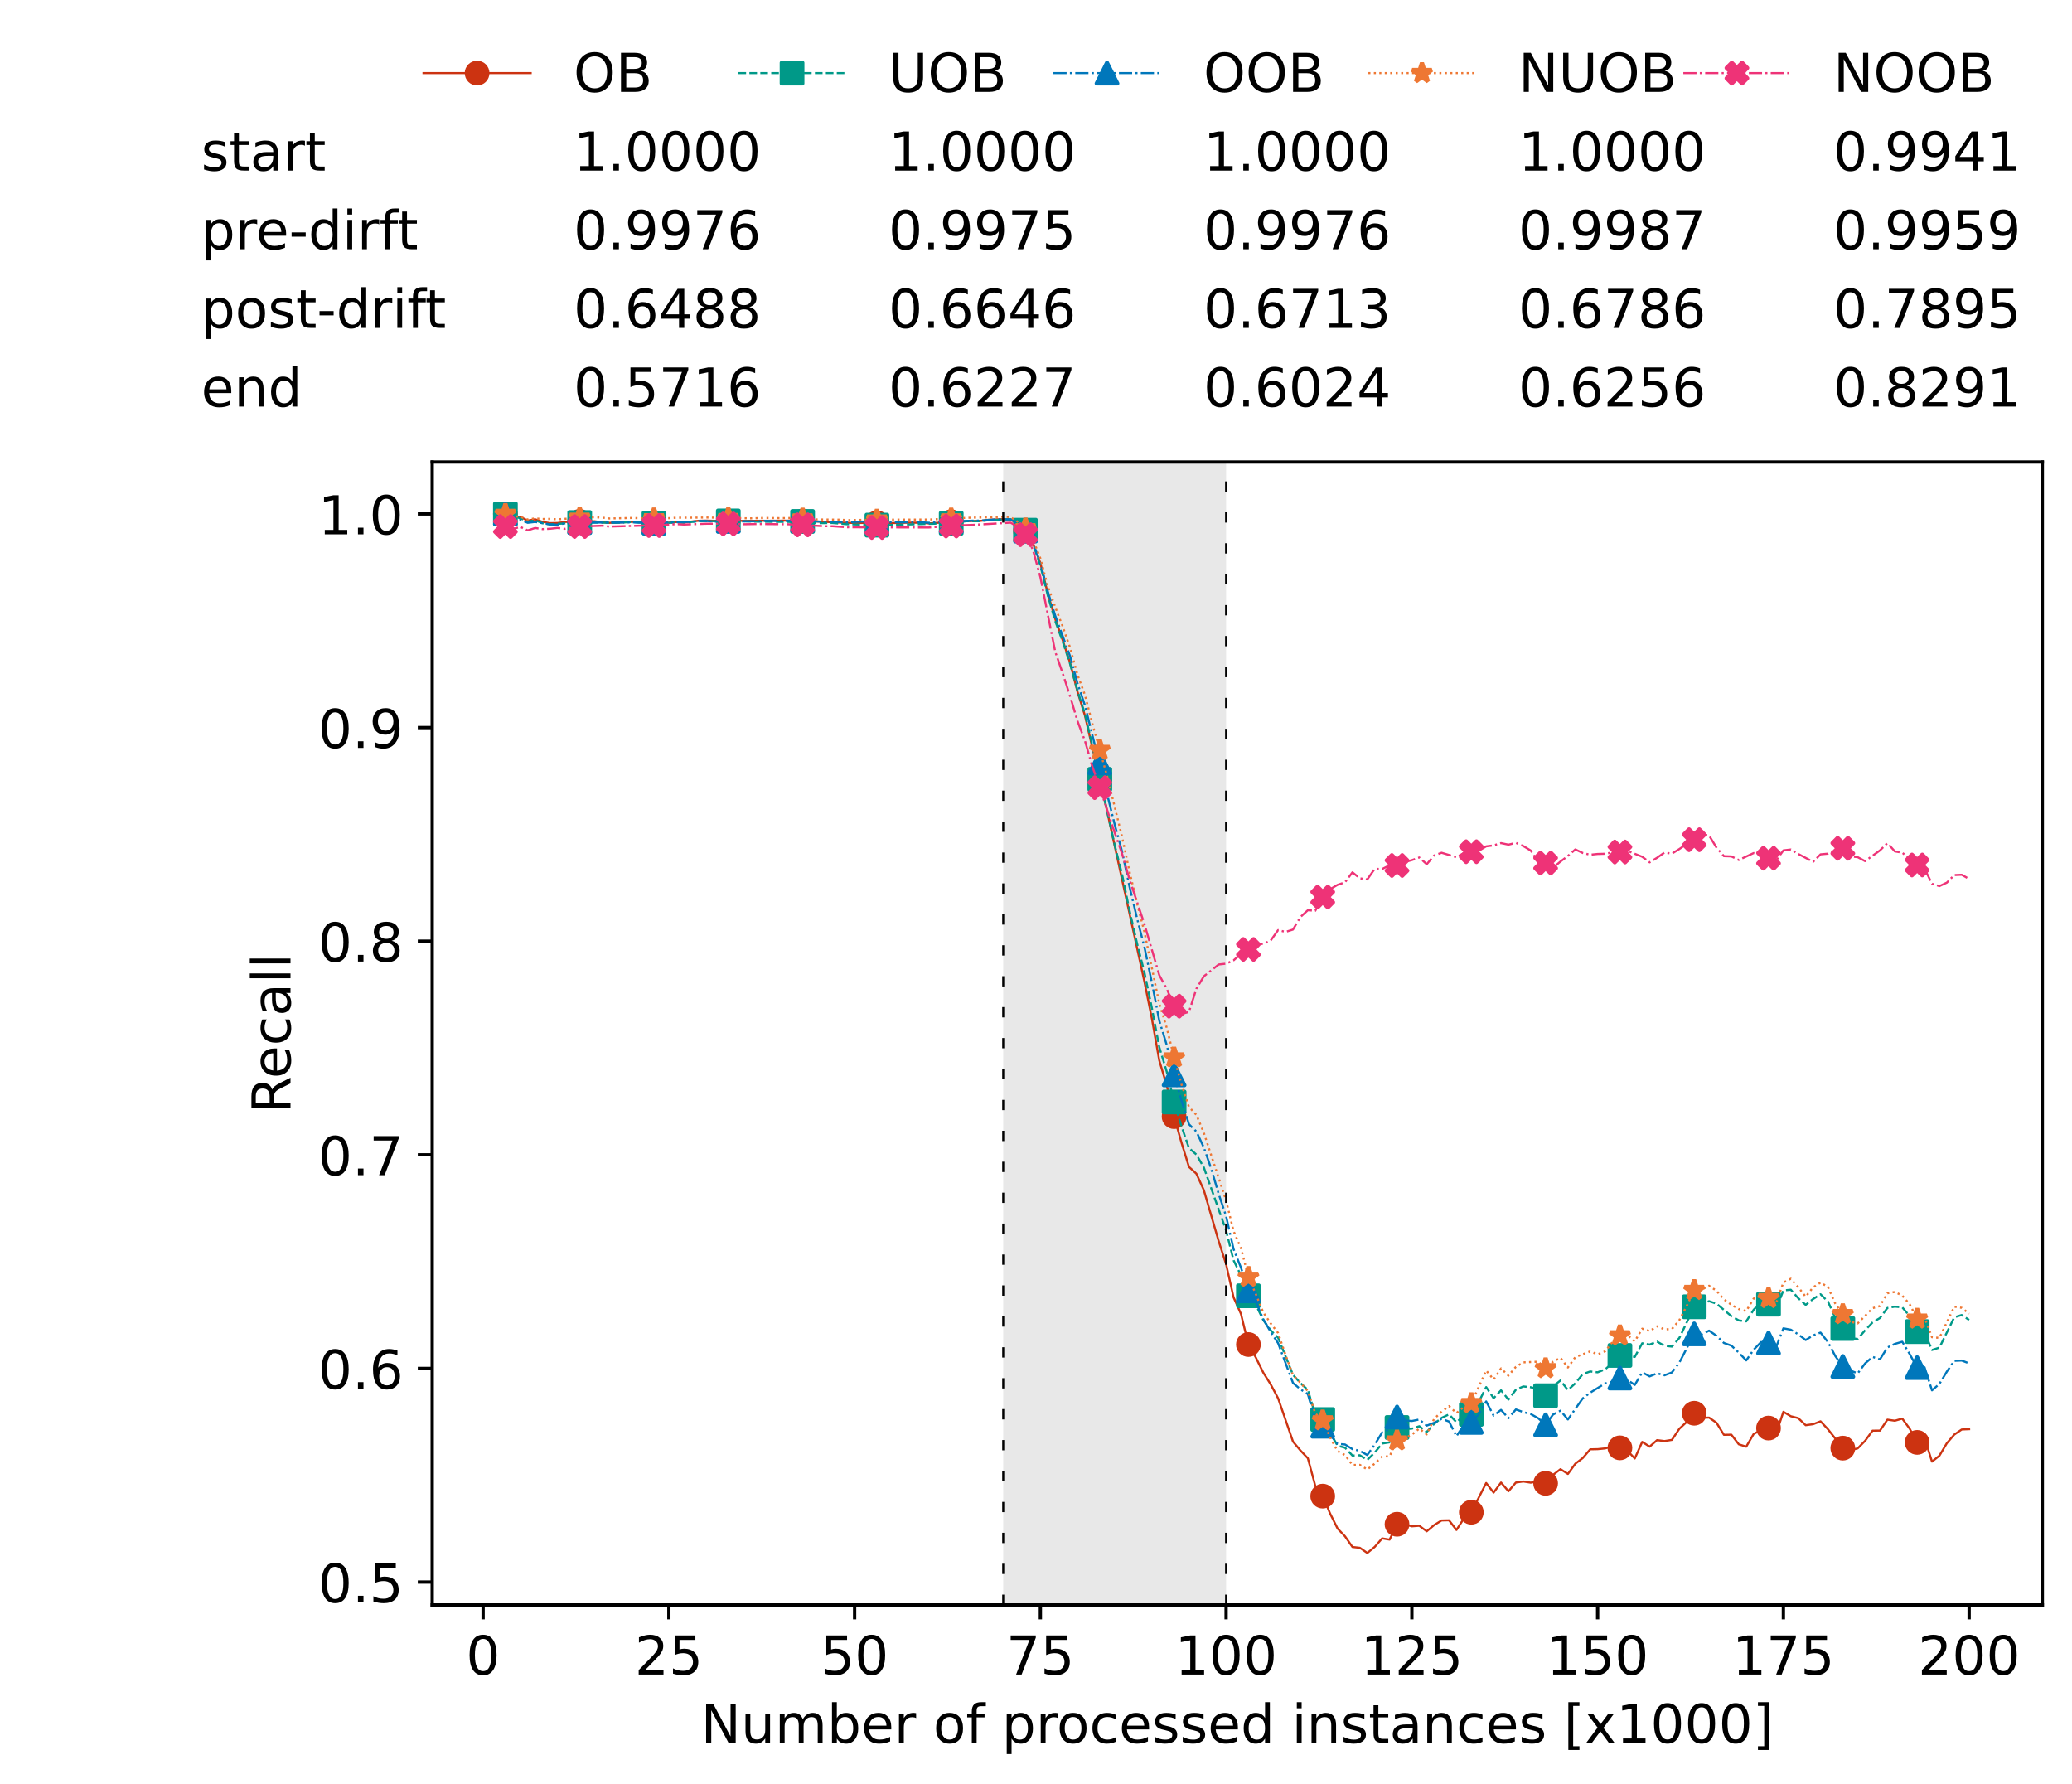 <?xml version="1.0" encoding="utf-8" standalone="no"?>
<!DOCTYPE svg PUBLIC "-//W3C//DTD SVG 1.1//EN"
  "http://www.w3.org/Graphics/SVG/1.1/DTD/svg11.dtd">
<!-- Created with matplotlib (https://matplotlib.org/) -->
<svg height="432.615pt" version="1.1" viewBox="0 0 502.65 432.615" width="502.65pt" xmlns="http://www.w3.org/2000/svg" xmlns:xlink="http://www.w3.org/1999/xlink">
 <defs>
  <style type="text/css">*{stroke-linecap:butt;stroke-linejoin:round;}</style>
 </defs>
 <g id="figure_1">
  <g id="patch_1">
   <path d="M 0 432.615 
L 502.65 432.615 
L 502.65 0 
L 0 0 
z
" style="fill:#ffffff;"/>
  </g>
  <g id="axes_1">
   <g id="patch_2">
    <path d="M 104.85 389.252 
L 495.45 389.252 
L 495.45 112.052 
L 104.85 112.052 
z
" style="fill:#ffffff;"/>
   </g>
   <g id="patch_3">
    <path clip-path="url(#p26ac0717f1)" d="M 297.446 389.252 
L 297.446 112.052 
L 243.372 112.052 
L 243.372 389.252 
z
" style="fill:#d3d3d3;opacity:0.5;"/>
   </g>
   <g id="matplotlib.axis_1">
    <g id="xtick_1">
     <g id="line2d_1">
      <defs>
       <path d="M 0 0 
L 0 3.5 
" id="md4863e4e25" style="stroke:#000000;stroke-width:0.8;"/>
      </defs>
      <g>
       <use style="stroke:#000000;stroke-width:0.8;" x="117.197" xlink:href="#md4863e4e25" y="389.252"/>
      </g>
     </g>
     <g id="text_1">
      <!-- 0 -->
      <g transform="translate(113.061 406.13)scale(0.13 -0.13)">
       <defs>
        <path d="M 31.781 66.406 
Q 24.172 66.406 20.328 58.906 
Q 16.5 51.422 16.5 36.375 
Q 16.5 21.391 20.328 13.891 
Q 24.172 6.391 31.781 6.391 
Q 39.453 6.391 43.281 13.891 
Q 47.125 21.391 47.125 36.375 
Q 47.125 51.422 43.281 58.906 
Q 39.453 66.406 31.781 66.406 
z
M 31.781 74.219 
Q 44.047 74.219 50.516 64.516 
Q 56.984 54.828 56.984 36.375 
Q 56.984 17.969 50.516 8.266 
Q 44.047 -1.422 31.781 -1.422 
Q 19.531 -1.422 13.062 8.266 
Q 6.594 17.969 6.594 36.375 
Q 6.594 54.828 13.062 64.516 
Q 19.531 74.219 31.781 74.219 
z
" id="DejaVuSans-48"/>
       </defs>
       <use xlink:href="#DejaVuSans-48"/>
      </g>
     </g>
    </g>
    <g id="xtick_2">
     <g id="line2d_2">
      <g>
       <use style="stroke:#000000;stroke-width:0.8;" x="162.259" xlink:href="#md4863e4e25" y="389.252"/>
      </g>
     </g>
     <g id="text_2">
      <!-- 25 -->
      <g transform="translate(153.988 406.13)scale(0.13 -0.13)">
       <defs>
        <path d="M 19.188 8.297 
L 53.609 8.297 
L 53.609 0 
L 7.328 0 
L 7.328 8.297 
Q 12.938 14.109 22.625 23.891 
Q 32.328 33.688 34.812 36.531 
Q 39.547 41.844 41.422 45.531 
Q 43.312 49.219 43.312 52.781 
Q 43.312 58.594 39.234 62.25 
Q 35.156 65.922 28.609 65.922 
Q 23.969 65.922 18.812 64.312 
Q 13.672 62.703 7.812 59.422 
L 7.812 69.391 
Q 13.766 71.781 18.938 73 
Q 24.125 74.219 28.422 74.219 
Q 39.75 74.219 46.484 68.547 
Q 53.219 62.891 53.219 53.422 
Q 53.219 48.922 51.531 44.891 
Q 49.859 40.875 45.406 35.406 
Q 44.188 33.984 37.641 27.219 
Q 31.109 20.453 19.188 8.297 
z
" id="DejaVuSans-50"/>
        <path d="M 10.797 72.906 
L 49.516 72.906 
L 49.516 64.594 
L 19.828 64.594 
L 19.828 46.734 
Q 21.969 47.469 24.109 47.828 
Q 26.266 48.188 28.422 48.188 
Q 40.625 48.188 47.75 41.5 
Q 54.891 34.812 54.891 23.391 
Q 54.891 11.625 47.562 5.094 
Q 40.234 -1.422 26.906 -1.422 
Q 22.312 -1.422 17.547 -0.641 
Q 12.797 0.141 7.719 1.703 
L 7.719 11.625 
Q 12.109 9.234 16.797 8.062 
Q 21.484 6.891 26.703 6.891 
Q 35.156 6.891 40.078 11.328 
Q 45.016 15.766 45.016 23.391 
Q 45.016 31 40.078 35.438 
Q 35.156 39.891 26.703 39.891 
Q 22.75 39.891 18.812 39.016 
Q 14.891 38.141 10.797 36.281 
z
" id="DejaVuSans-53"/>
       </defs>
       <use xlink:href="#DejaVuSans-50"/>
       <use x="63.623" xlink:href="#DejaVuSans-53"/>
      </g>
     </g>
    </g>
    <g id="xtick_3">
     <g id="line2d_3">
      <g>
       <use style="stroke:#000000;stroke-width:0.8;" x="207.322" xlink:href="#md4863e4e25" y="389.252"/>
      </g>
     </g>
     <g id="text_3">
      <!-- 50 -->
      <g transform="translate(199.05 406.13)scale(0.13 -0.13)">
       <use xlink:href="#DejaVuSans-53"/>
       <use x="63.623" xlink:href="#DejaVuSans-48"/>
      </g>
     </g>
    </g>
    <g id="xtick_4">
     <g id="line2d_4">
      <g>
       <use style="stroke:#000000;stroke-width:0.8;" x="252.384" xlink:href="#md4863e4e25" y="389.252"/>
      </g>
     </g>
     <g id="text_4">
      <!-- 75 -->
      <g transform="translate(244.113 406.13)scale(0.13 -0.13)">
       <defs>
        <path d="M 8.203 72.906 
L 55.078 72.906 
L 55.078 68.703 
L 28.609 0 
L 18.312 0 
L 43.219 64.594 
L 8.203 64.594 
z
" id="DejaVuSans-55"/>
       </defs>
       <use xlink:href="#DejaVuSans-55"/>
       <use x="63.623" xlink:href="#DejaVuSans-53"/>
      </g>
     </g>
    </g>
    <g id="xtick_5">
     <g id="line2d_5">
      <g>
       <use style="stroke:#000000;stroke-width:0.8;" x="297.446" xlink:href="#md4863e4e25" y="389.252"/>
      </g>
     </g>
     <g id="text_5">
      <!-- 100 -->
      <g transform="translate(285.039 406.13)scale(0.13 -0.13)">
       <defs>
        <path d="M 12.406 8.297 
L 28.516 8.297 
L 28.516 63.922 
L 10.984 60.406 
L 10.984 69.391 
L 28.422 72.906 
L 38.281 72.906 
L 38.281 8.297 
L 54.391 8.297 
L 54.391 0 
L 12.406 0 
z
" id="DejaVuSans-49"/>
       </defs>
       <use xlink:href="#DejaVuSans-49"/>
       <use x="63.623" xlink:href="#DejaVuSans-48"/>
       <use x="127.246" xlink:href="#DejaVuSans-48"/>
      </g>
     </g>
    </g>
    <g id="xtick_6">
     <g id="line2d_6">
      <g>
       <use style="stroke:#000000;stroke-width:0.8;" x="342.509" xlink:href="#md4863e4e25" y="389.252"/>
      </g>
     </g>
     <g id="text_6">
      <!-- 125 -->
      <g transform="translate(330.102 406.13)scale(0.13 -0.13)">
       <use xlink:href="#DejaVuSans-49"/>
       <use x="63.623" xlink:href="#DejaVuSans-50"/>
       <use x="127.246" xlink:href="#DejaVuSans-53"/>
      </g>
     </g>
    </g>
    <g id="xtick_7">
     <g id="line2d_7">
      <g>
       <use style="stroke:#000000;stroke-width:0.8;" x="387.571" xlink:href="#md4863e4e25" y="389.252"/>
      </g>
     </g>
     <g id="text_7">
      <!-- 150 -->
      <g transform="translate(375.164 406.13)scale(0.13 -0.13)">
       <use xlink:href="#DejaVuSans-49"/>
       <use x="63.623" xlink:href="#DejaVuSans-53"/>
       <use x="127.246" xlink:href="#DejaVuSans-48"/>
      </g>
     </g>
    </g>
    <g id="xtick_8">
     <g id="line2d_8">
      <g>
       <use style="stroke:#000000;stroke-width:0.8;" x="432.633" xlink:href="#md4863e4e25" y="389.252"/>
      </g>
     </g>
     <g id="text_8">
      <!-- 175 -->
      <g transform="translate(420.226 406.13)scale(0.13 -0.13)">
       <use xlink:href="#DejaVuSans-49"/>
       <use x="63.623" xlink:href="#DejaVuSans-55"/>
       <use x="127.246" xlink:href="#DejaVuSans-53"/>
      </g>
     </g>
    </g>
    <g id="xtick_9">
     <g id="line2d_9">
      <g>
       <use style="stroke:#000000;stroke-width:0.8;" x="477.695" xlink:href="#md4863e4e25" y="389.252"/>
      </g>
     </g>
     <g id="text_9">
      <!-- 200 -->
      <g transform="translate(465.289 406.13)scale(0.13 -0.13)">
       <use xlink:href="#DejaVuSans-50"/>
       <use x="63.623" xlink:href="#DejaVuSans-48"/>
       <use x="127.246" xlink:href="#DejaVuSans-48"/>
      </g>
     </g>
    </g>
    <g id="text_10">
     <!-- Number of processed instances [x1000] -->
     <g transform="translate(170.025 422.711)scale(0.13 -0.13)">
      <defs>
       <path d="M 9.812 72.906 
L 23.094 72.906 
L 55.422 11.922 
L 55.422 72.906 
L 64.984 72.906 
L 64.984 0 
L 51.703 0 
L 19.391 60.984 
L 19.391 0 
L 9.812 0 
z
" id="DejaVuSans-78"/>
       <path d="M 8.5 21.578 
L 8.5 54.688 
L 17.484 54.688 
L 17.484 21.922 
Q 17.484 14.156 20.5 10.266 
Q 23.531 6.391 29.594 6.391 
Q 36.859 6.391 41.078 11.031 
Q 45.312 15.672 45.312 23.688 
L 45.312 54.688 
L 54.297 54.688 
L 54.297 0 
L 45.312 0 
L 45.312 8.406 
Q 42.047 3.422 37.719 1 
Q 33.406 -1.422 27.688 -1.422 
Q 18.266 -1.422 13.375 4.438 
Q 8.5 10.297 8.5 21.578 
z
M 31.109 56 
z
" id="DejaVuSans-117"/>
       <path d="M 52 44.188 
Q 55.375 50.25 60.062 53.125 
Q 64.75 56 71.094 56 
Q 79.641 56 84.281 50.016 
Q 88.922 44.047 88.922 33.016 
L 88.922 0 
L 79.891 0 
L 79.891 32.719 
Q 79.891 40.578 77.094 44.375 
Q 74.312 48.188 68.609 48.188 
Q 61.625 48.188 57.562 43.547 
Q 53.516 38.922 53.516 30.906 
L 53.516 0 
L 44.484 0 
L 44.484 32.719 
Q 44.484 40.625 41.703 44.406 
Q 38.922 48.188 33.109 48.188 
Q 26.219 48.188 22.156 43.531 
Q 18.109 38.875 18.109 30.906 
L 18.109 0 
L 9.078 0 
L 9.078 54.688 
L 18.109 54.688 
L 18.109 46.188 
Q 21.188 51.219 25.484 53.609 
Q 29.781 56 35.688 56 
Q 41.656 56 45.828 52.969 
Q 50 49.953 52 44.188 
z
" id="DejaVuSans-109"/>
       <path d="M 48.688 27.297 
Q 48.688 37.203 44.609 42.844 
Q 40.531 48.484 33.406 48.484 
Q 26.266 48.484 22.188 42.844 
Q 18.109 37.203 18.109 27.297 
Q 18.109 17.391 22.188 11.75 
Q 26.266 6.109 33.406 6.109 
Q 40.531 6.109 44.609 11.75 
Q 48.688 17.391 48.688 27.297 
z
M 18.109 46.391 
Q 20.953 51.266 25.266 53.625 
Q 29.594 56 35.594 56 
Q 45.562 56 51.781 48.094 
Q 58.016 40.188 58.016 27.297 
Q 58.016 14.406 51.781 6.484 
Q 45.562 -1.422 35.594 -1.422 
Q 29.594 -1.422 25.266 0.953 
Q 20.953 3.328 18.109 8.203 
L 18.109 0 
L 9.078 0 
L 9.078 75.984 
L 18.109 75.984 
z
" id="DejaVuSans-98"/>
       <path d="M 56.203 29.594 
L 56.203 25.203 
L 14.891 25.203 
Q 15.484 15.922 20.484 11.062 
Q 25.484 6.203 34.422 6.203 
Q 39.594 6.203 44.453 7.469 
Q 49.312 8.734 54.109 11.281 
L 54.109 2.781 
Q 49.266 0.734 44.188 -0.344 
Q 39.109 -1.422 33.891 -1.422 
Q 20.797 -1.422 13.156 6.188 
Q 5.516 13.812 5.516 26.812 
Q 5.516 40.234 12.766 48.109 
Q 20.016 56 32.328 56 
Q 43.359 56 49.781 48.891 
Q 56.203 41.797 56.203 29.594 
z
M 47.219 32.234 
Q 47.125 39.594 43.094 43.984 
Q 39.062 48.391 32.422 48.391 
Q 24.906 48.391 20.391 44.141 
Q 15.875 39.891 15.188 32.172 
z
" id="DejaVuSans-101"/>
       <path d="M 41.109 46.297 
Q 39.594 47.172 37.812 47.578 
Q 36.031 48 33.891 48 
Q 26.266 48 22.188 43.047 
Q 18.109 38.094 18.109 28.812 
L 18.109 0 
L 9.078 0 
L 9.078 54.688 
L 18.109 54.688 
L 18.109 46.188 
Q 20.953 51.172 25.484 53.578 
Q 30.031 56 36.531 56 
Q 37.453 56 38.578 55.875 
Q 39.703 55.766 41.062 55.516 
z
" id="DejaVuSans-114"/>
       <path id="DejaVuSans-32"/>
       <path d="M 30.609 48.391 
Q 23.391 48.391 19.188 42.75 
Q 14.984 37.109 14.984 27.297 
Q 14.984 17.484 19.156 11.844 
Q 23.344 6.203 30.609 6.203 
Q 37.797 6.203 41.984 11.859 
Q 46.188 17.531 46.188 27.297 
Q 46.188 37.016 41.984 42.703 
Q 37.797 48.391 30.609 48.391 
z
M 30.609 56 
Q 42.328 56 49.016 48.375 
Q 55.719 40.766 55.719 27.297 
Q 55.719 13.875 49.016 6.219 
Q 42.328 -1.422 30.609 -1.422 
Q 18.844 -1.422 12.172 6.219 
Q 5.516 13.875 5.516 27.297 
Q 5.516 40.766 12.172 48.375 
Q 18.844 56 30.609 56 
z
" id="DejaVuSans-111"/>
       <path d="M 37.109 75.984 
L 37.109 68.5 
L 28.516 68.5 
Q 23.688 68.5 21.797 66.547 
Q 19.922 64.594 19.922 59.516 
L 19.922 54.688 
L 34.719 54.688 
L 34.719 47.703 
L 19.922 47.703 
L 19.922 0 
L 10.891 0 
L 10.891 47.703 
L 2.297 47.703 
L 2.297 54.688 
L 10.891 54.688 
L 10.891 58.5 
Q 10.891 67.625 15.141 71.797 
Q 19.391 75.984 28.609 75.984 
z
" id="DejaVuSans-102"/>
       <path d="M 18.109 8.203 
L 18.109 -20.797 
L 9.078 -20.797 
L 9.078 54.688 
L 18.109 54.688 
L 18.109 46.391 
Q 20.953 51.266 25.266 53.625 
Q 29.594 56 35.594 56 
Q 45.562 56 51.781 48.094 
Q 58.016 40.188 58.016 27.297 
Q 58.016 14.406 51.781 6.484 
Q 45.562 -1.422 35.594 -1.422 
Q 29.594 -1.422 25.266 0.953 
Q 20.953 3.328 18.109 8.203 
z
M 48.688 27.297 
Q 48.688 37.203 44.609 42.844 
Q 40.531 48.484 33.406 48.484 
Q 26.266 48.484 22.188 42.844 
Q 18.109 37.203 18.109 27.297 
Q 18.109 17.391 22.188 11.75 
Q 26.266 6.109 33.406 6.109 
Q 40.531 6.109 44.609 11.75 
Q 48.688 17.391 48.688 27.297 
z
" id="DejaVuSans-112"/>
       <path d="M 48.781 52.594 
L 48.781 44.188 
Q 44.969 46.297 41.141 47.344 
Q 37.312 48.391 33.406 48.391 
Q 24.656 48.391 19.812 42.844 
Q 14.984 37.312 14.984 27.297 
Q 14.984 17.281 19.812 11.734 
Q 24.656 6.203 33.406 6.203 
Q 37.312 6.203 41.141 7.25 
Q 44.969 8.297 48.781 10.406 
L 48.781 2.094 
Q 45.016 0.344 40.984 -0.531 
Q 36.969 -1.422 32.422 -1.422 
Q 20.062 -1.422 12.781 6.344 
Q 5.516 14.109 5.516 27.297 
Q 5.516 40.672 12.859 48.328 
Q 20.219 56 33.016 56 
Q 37.156 56 41.109 55.141 
Q 45.062 54.297 48.781 52.594 
z
" id="DejaVuSans-99"/>
       <path d="M 44.281 53.078 
L 44.281 44.578 
Q 40.484 46.531 36.375 47.5 
Q 32.281 48.484 27.875 48.484 
Q 21.188 48.484 17.844 46.438 
Q 14.5 44.391 14.5 40.281 
Q 14.5 37.156 16.891 35.375 
Q 19.281 33.594 26.516 31.984 
L 29.594 31.297 
Q 39.156 29.25 43.188 25.516 
Q 47.219 21.781 47.219 15.094 
Q 47.219 7.469 41.188 3.016 
Q 35.156 -1.422 24.609 -1.422 
Q 20.219 -1.422 15.453 -0.562 
Q 10.688 0.297 5.422 2 
L 5.422 11.281 
Q 10.406 8.688 15.234 7.391 
Q 20.062 6.109 24.812 6.109 
Q 31.156 6.109 34.562 8.281 
Q 37.984 10.453 37.984 14.406 
Q 37.984 18.062 35.516 20.016 
Q 33.062 21.969 24.703 23.781 
L 21.578 24.516 
Q 13.234 26.266 9.516 29.906 
Q 5.812 33.547 5.812 39.891 
Q 5.812 47.609 11.281 51.797 
Q 16.75 56 26.812 56 
Q 31.781 56 36.172 55.266 
Q 40.578 54.547 44.281 53.078 
z
" id="DejaVuSans-115"/>
       <path d="M 45.406 46.391 
L 45.406 75.984 
L 54.391 75.984 
L 54.391 0 
L 45.406 0 
L 45.406 8.203 
Q 42.578 3.328 38.25 0.953 
Q 33.938 -1.422 27.875 -1.422 
Q 17.969 -1.422 11.734 6.484 
Q 5.516 14.406 5.516 27.297 
Q 5.516 40.188 11.734 48.094 
Q 17.969 56 27.875 56 
Q 33.938 56 38.25 53.625 
Q 42.578 51.266 45.406 46.391 
z
M 14.797 27.297 
Q 14.797 17.391 18.875 11.75 
Q 22.953 6.109 30.078 6.109 
Q 37.203 6.109 41.297 11.75 
Q 45.406 17.391 45.406 27.297 
Q 45.406 37.203 41.297 42.844 
Q 37.203 48.484 30.078 48.484 
Q 22.953 48.484 18.875 42.844 
Q 14.797 37.203 14.797 27.297 
z
" id="DejaVuSans-100"/>
       <path d="M 9.422 54.688 
L 18.406 54.688 
L 18.406 0 
L 9.422 0 
z
M 9.422 75.984 
L 18.406 75.984 
L 18.406 64.594 
L 9.422 64.594 
z
" id="DejaVuSans-105"/>
       <path d="M 54.891 33.016 
L 54.891 0 
L 45.906 0 
L 45.906 32.719 
Q 45.906 40.484 42.875 44.328 
Q 39.844 48.188 33.797 48.188 
Q 26.516 48.188 22.312 43.547 
Q 18.109 38.922 18.109 30.906 
L 18.109 0 
L 9.078 0 
L 9.078 54.688 
L 18.109 54.688 
L 18.109 46.188 
Q 21.344 51.125 25.703 53.562 
Q 30.078 56 35.797 56 
Q 45.219 56 50.047 50.172 
Q 54.891 44.344 54.891 33.016 
z
" id="DejaVuSans-110"/>
       <path d="M 18.312 70.219 
L 18.312 54.688 
L 36.812 54.688 
L 36.812 47.703 
L 18.312 47.703 
L 18.312 18.016 
Q 18.312 11.328 20.141 9.422 
Q 21.969 7.516 27.594 7.516 
L 36.812 7.516 
L 36.812 0 
L 27.594 0 
Q 17.188 0 13.234 3.875 
Q 9.281 7.766 9.281 18.016 
L 9.281 47.703 
L 2.688 47.703 
L 2.688 54.688 
L 9.281 54.688 
L 9.281 70.219 
z
" id="DejaVuSans-116"/>
       <path d="M 34.281 27.484 
Q 23.391 27.484 19.188 25 
Q 14.984 22.516 14.984 16.5 
Q 14.984 11.719 18.141 8.906 
Q 21.297 6.109 26.703 6.109 
Q 34.188 6.109 38.703 11.406 
Q 43.219 16.703 43.219 25.484 
L 43.219 27.484 
z
M 52.203 31.203 
L 52.203 0 
L 43.219 0 
L 43.219 8.297 
Q 40.141 3.328 35.547 0.953 
Q 30.953 -1.422 24.312 -1.422 
Q 15.922 -1.422 10.953 3.297 
Q 6 8.016 6 15.922 
Q 6 25.141 12.172 29.828 
Q 18.359 34.516 30.609 34.516 
L 43.219 34.516 
L 43.219 35.406 
Q 43.219 41.609 39.141 45 
Q 35.062 48.391 27.688 48.391 
Q 23 48.391 18.547 47.266 
Q 14.109 46.141 10.016 43.891 
L 10.016 52.203 
Q 14.938 54.109 19.578 55.047 
Q 24.219 56 28.609 56 
Q 40.484 56 46.344 49.844 
Q 52.203 43.703 52.203 31.203 
z
" id="DejaVuSans-97"/>
       <path d="M 8.594 75.984 
L 29.297 75.984 
L 29.297 69 
L 17.578 69 
L 17.578 -6.203 
L 29.297 -6.203 
L 29.297 -13.188 
L 8.594 -13.188 
z
" id="DejaVuSans-91"/>
       <path d="M 54.891 54.688 
L 35.109 28.078 
L 55.906 0 
L 45.312 0 
L 29.391 21.484 
L 13.484 0 
L 2.875 0 
L 24.125 28.609 
L 4.688 54.688 
L 15.281 54.688 
L 29.781 35.203 
L 44.281 54.688 
z
" id="DejaVuSans-120"/>
       <path d="M 30.422 75.984 
L 30.422 -13.188 
L 9.719 -13.188 
L 9.719 -6.203 
L 21.391 -6.203 
L 21.391 69 
L 9.719 69 
L 9.719 75.984 
z
" id="DejaVuSans-93"/>
      </defs>
      <use xlink:href="#DejaVuSans-78"/>
      <use x="74.805" xlink:href="#DejaVuSans-117"/>
      <use x="138.184" xlink:href="#DejaVuSans-109"/>
      <use x="235.596" xlink:href="#DejaVuSans-98"/>
      <use x="299.072" xlink:href="#DejaVuSans-101"/>
      <use x="360.596" xlink:href="#DejaVuSans-114"/>
      <use x="401.709" xlink:href="#DejaVuSans-32"/>
      <use x="433.496" xlink:href="#DejaVuSans-111"/>
      <use x="494.678" xlink:href="#DejaVuSans-102"/>
      <use x="529.883" xlink:href="#DejaVuSans-32"/>
      <use x="561.67" xlink:href="#DejaVuSans-112"/>
      <use x="625.146" xlink:href="#DejaVuSans-114"/>
      <use x="664.01" xlink:href="#DejaVuSans-111"/>
      <use x="725.191" xlink:href="#DejaVuSans-99"/>
      <use x="780.172" xlink:href="#DejaVuSans-101"/>
      <use x="841.695" xlink:href="#DejaVuSans-115"/>
      <use x="893.795" xlink:href="#DejaVuSans-115"/>
      <use x="945.895" xlink:href="#DejaVuSans-101"/>
      <use x="1007.418" xlink:href="#DejaVuSans-100"/>
      <use x="1070.895" xlink:href="#DejaVuSans-32"/>
      <use x="1102.682" xlink:href="#DejaVuSans-105"/>
      <use x="1130.465" xlink:href="#DejaVuSans-110"/>
      <use x="1193.844" xlink:href="#DejaVuSans-115"/>
      <use x="1245.943" xlink:href="#DejaVuSans-116"/>
      <use x="1285.152" xlink:href="#DejaVuSans-97"/>
      <use x="1346.432" xlink:href="#DejaVuSans-110"/>
      <use x="1409.811" xlink:href="#DejaVuSans-99"/>
      <use x="1464.791" xlink:href="#DejaVuSans-101"/>
      <use x="1526.314" xlink:href="#DejaVuSans-115"/>
      <use x="1578.414" xlink:href="#DejaVuSans-32"/>
      <use x="1610.201" xlink:href="#DejaVuSans-91"/>
      <use x="1649.215" xlink:href="#DejaVuSans-120"/>
      <use x="1708.395" xlink:href="#DejaVuSans-49"/>
      <use x="1772.018" xlink:href="#DejaVuSans-48"/>
      <use x="1835.641" xlink:href="#DejaVuSans-48"/>
      <use x="1899.264" xlink:href="#DejaVuSans-48"/>
      <use x="1962.887" xlink:href="#DejaVuSans-93"/>
     </g>
    </g>
   </g>
   <g id="matplotlib.axis_2">
    <g id="ytick_1">
     <g id="line2d_10">
      <defs>
       <path d="M 0 0 
L -3.5 0 
" id="m1d859618e0" style="stroke:#000000;stroke-width:0.8;"/>
      </defs>
      <g>
       <use style="stroke:#000000;stroke-width:0.8;" x="104.85" xlink:href="#m1d859618e0" y="383.702"/>
      </g>
     </g>
     <g id="text_11">
      <!-- 0.5 -->
      <g transform="translate(77.176 388.641)scale(0.13 -0.13)">
       <defs>
        <path d="M 10.688 12.406 
L 21 12.406 
L 21 0 
L 10.688 0 
z
" id="DejaVuSans-46"/>
       </defs>
       <use xlink:href="#DejaVuSans-48"/>
       <use x="63.623" xlink:href="#DejaVuSans-46"/>
       <use x="95.41" xlink:href="#DejaVuSans-53"/>
      </g>
     </g>
    </g>
    <g id="ytick_2">
     <g id="line2d_11">
      <g>
       <use style="stroke:#000000;stroke-width:0.8;" x="104.85" xlink:href="#m1d859618e0" y="331.892"/>
      </g>
     </g>
     <g id="text_12">
      <!-- 0.6 -->
      <g transform="translate(77.176 336.831)scale(0.13 -0.13)">
       <defs>
        <path d="M 33.016 40.375 
Q 26.375 40.375 22.484 35.828 
Q 18.609 31.297 18.609 23.391 
Q 18.609 15.531 22.484 10.953 
Q 26.375 6.391 33.016 6.391 
Q 39.656 6.391 43.531 10.953 
Q 47.406 15.531 47.406 23.391 
Q 47.406 31.297 43.531 35.828 
Q 39.656 40.375 33.016 40.375 
z
M 52.594 71.297 
L 52.594 62.312 
Q 48.875 64.062 45.094 64.984 
Q 41.312 65.922 37.594 65.922 
Q 27.828 65.922 22.672 59.328 
Q 17.531 52.734 16.797 39.406 
Q 19.672 43.656 24.016 45.922 
Q 28.375 48.188 33.594 48.188 
Q 44.578 48.188 50.953 41.516 
Q 57.328 34.859 57.328 23.391 
Q 57.328 12.156 50.688 5.359 
Q 44.047 -1.422 33.016 -1.422 
Q 20.359 -1.422 13.672 8.266 
Q 6.984 17.969 6.984 36.375 
Q 6.984 53.656 15.188 63.938 
Q 23.391 74.219 37.203 74.219 
Q 40.922 74.219 44.703 73.484 
Q 48.484 72.75 52.594 71.297 
z
" id="DejaVuSans-54"/>
       </defs>
       <use xlink:href="#DejaVuSans-48"/>
       <use x="63.623" xlink:href="#DejaVuSans-46"/>
       <use x="95.41" xlink:href="#DejaVuSans-54"/>
      </g>
     </g>
    </g>
    <g id="ytick_3">
     <g id="line2d_12">
      <g>
       <use style="stroke:#000000;stroke-width:0.8;" x="104.85" xlink:href="#m1d859618e0" y="280.082"/>
      </g>
     </g>
     <g id="text_13">
      <!-- 0.7 -->
      <g transform="translate(77.176 285.021)scale(0.13 -0.13)">
       <use xlink:href="#DejaVuSans-48"/>
       <use x="63.623" xlink:href="#DejaVuSans-46"/>
       <use x="95.41" xlink:href="#DejaVuSans-55"/>
      </g>
     </g>
    </g>
    <g id="ytick_4">
     <g id="line2d_13">
      <g>
       <use style="stroke:#000000;stroke-width:0.8;" x="104.85" xlink:href="#m1d859618e0" y="228.272"/>
      </g>
     </g>
     <g id="text_14">
      <!-- 0.8 -->
      <g transform="translate(77.176 233.211)scale(0.13 -0.13)">
       <defs>
        <path d="M 31.781 34.625 
Q 24.75 34.625 20.719 30.859 
Q 16.703 27.094 16.703 20.516 
Q 16.703 13.922 20.719 10.156 
Q 24.75 6.391 31.781 6.391 
Q 38.812 6.391 42.859 10.172 
Q 46.922 13.969 46.922 20.516 
Q 46.922 27.094 42.891 30.859 
Q 38.875 34.625 31.781 34.625 
z
M 21.922 38.812 
Q 15.578 40.375 12.031 44.719 
Q 8.5 49.078 8.5 55.328 
Q 8.5 64.062 14.719 69.141 
Q 20.953 74.219 31.781 74.219 
Q 42.672 74.219 48.875 69.141 
Q 55.078 64.062 55.078 55.328 
Q 55.078 49.078 51.531 44.719 
Q 48 40.375 41.703 38.812 
Q 48.828 37.156 52.797 32.312 
Q 56.781 27.484 56.781 20.516 
Q 56.781 9.906 50.312 4.234 
Q 43.844 -1.422 31.781 -1.422 
Q 19.734 -1.422 13.25 4.234 
Q 6.781 9.906 6.781 20.516 
Q 6.781 27.484 10.781 32.312 
Q 14.797 37.156 21.922 38.812 
z
M 18.312 54.391 
Q 18.312 48.734 21.844 45.562 
Q 25.391 42.391 31.781 42.391 
Q 38.141 42.391 41.719 45.562 
Q 45.312 48.734 45.312 54.391 
Q 45.312 60.062 41.719 63.234 
Q 38.141 66.406 31.781 66.406 
Q 25.391 66.406 21.844 63.234 
Q 18.312 60.062 18.312 54.391 
z
" id="DejaVuSans-56"/>
       </defs>
       <use xlink:href="#DejaVuSans-48"/>
       <use x="63.623" xlink:href="#DejaVuSans-46"/>
       <use x="95.41" xlink:href="#DejaVuSans-56"/>
      </g>
     </g>
    </g>
    <g id="ytick_5">
     <g id="line2d_14">
      <g>
       <use style="stroke:#000000;stroke-width:0.8;" x="104.85" xlink:href="#m1d859618e0" y="176.462"/>
      </g>
     </g>
     <g id="text_15">
      <!-- 0.9 -->
      <g transform="translate(77.176 181.401)scale(0.13 -0.13)">
       <defs>
        <path d="M 10.984 1.516 
L 10.984 10.5 
Q 14.703 8.734 18.5 7.812 
Q 22.312 6.891 25.984 6.891 
Q 35.75 6.891 40.891 13.453 
Q 46.047 20.016 46.781 33.406 
Q 43.953 29.203 39.594 26.953 
Q 35.25 24.703 29.984 24.703 
Q 19.047 24.703 12.672 31.312 
Q 6.297 37.938 6.297 49.422 
Q 6.297 60.641 12.938 67.422 
Q 19.578 74.219 30.609 74.219 
Q 43.266 74.219 49.922 64.516 
Q 56.594 54.828 56.594 36.375 
Q 56.594 19.141 48.406 8.859 
Q 40.234 -1.422 26.422 -1.422 
Q 22.703 -1.422 18.891 -0.688 
Q 15.094 0.047 10.984 1.516 
z
M 30.609 32.422 
Q 37.25 32.422 41.125 36.953 
Q 45.016 41.5 45.016 49.422 
Q 45.016 57.281 41.125 61.844 
Q 37.25 66.406 30.609 66.406 
Q 23.969 66.406 20.094 61.844 
Q 16.219 57.281 16.219 49.422 
Q 16.219 41.5 20.094 36.953 
Q 23.969 32.422 30.609 32.422 
z
" id="DejaVuSans-57"/>
       </defs>
       <use xlink:href="#DejaVuSans-48"/>
       <use x="63.623" xlink:href="#DejaVuSans-46"/>
       <use x="95.41" xlink:href="#DejaVuSans-57"/>
      </g>
     </g>
    </g>
    <g id="ytick_6">
     <g id="line2d_15">
      <g>
       <use style="stroke:#000000;stroke-width:0.8;" x="104.85" xlink:href="#m1d859618e0" y="124.652"/>
      </g>
     </g>
     <g id="text_16">
      <!-- 1.0 -->
      <g transform="translate(77.176 129.591)scale(0.13 -0.13)">
       <use xlink:href="#DejaVuSans-49"/>
       <use x="63.623" xlink:href="#DejaVuSans-46"/>
       <use x="95.41" xlink:href="#DejaVuSans-48"/>
      </g>
     </g>
    </g>
    <g id="text_17">
     <!-- Recall -->
     <g transform="translate(70.472 270.044)rotate(-90)scale(0.13 -0.13)">
      <defs>
       <path d="M 44.391 34.188 
Q 47.562 33.109 50.562 29.594 
Q 53.562 26.078 56.594 19.922 
L 66.609 0 
L 56 0 
L 46.688 18.703 
Q 43.062 26.031 39.672 28.422 
Q 36.281 30.812 30.422 30.812 
L 19.672 30.812 
L 19.672 0 
L 9.812 0 
L 9.812 72.906 
L 32.078 72.906 
Q 44.578 72.906 50.734 67.672 
Q 56.891 62.453 56.891 51.906 
Q 56.891 45.016 53.688 40.469 
Q 50.484 35.938 44.391 34.188 
z
M 19.672 64.797 
L 19.672 38.922 
L 32.078 38.922 
Q 39.203 38.922 42.844 42.219 
Q 46.484 45.516 46.484 51.906 
Q 46.484 58.297 42.844 61.547 
Q 39.203 64.797 32.078 64.797 
z
" id="DejaVuSans-82"/>
       <path d="M 9.422 75.984 
L 18.406 75.984 
L 18.406 0 
L 9.422 0 
z
" id="DejaVuSans-108"/>
      </defs>
      <use xlink:href="#DejaVuSans-82"/>
      <use x="64.982" xlink:href="#DejaVuSans-101"/>
      <use x="126.506" xlink:href="#DejaVuSans-99"/>
      <use x="181.486" xlink:href="#DejaVuSans-97"/>
      <use x="242.766" xlink:href="#DejaVuSans-108"/>
      <use x="270.549" xlink:href="#DejaVuSans-108"/>
     </g>
    </g>
   </g>
   <g id="line2d_16"/>
   <g id="line2d_17"/>
   <g id="line2d_18"/>
   <g id="line2d_19"/>
   <g id="line2d_20"/>
   <g id="line2d_21">
    <path clip-path="url(#p26ac0717f1)" d="M 122.605 124.652 
L 124.407 125.186 
L 126.21 125.349 
L 128.012 126.266 
L 129.815 125.943 
L 131.617 126.568 
L 133.419 126.883 
L 135.222 126.849 
L 137.024 126.604 
L 140.629 126.447 
L 144.234 126.423 
L 146.037 126.671 
L 147.839 126.806 
L 153.247 126.561 
L 156.852 126.672 
L 162.259 126.773 
L 164.062 126.607 
L 165.864 126.709 
L 169.469 126.302 
L 171.272 126.256 
L 174.877 126.354 
L 191.099 126.273 
L 192.902 126.222 
L 194.704 126.373 
L 198.309 126.482 
L 203.717 126.739 
L 207.322 126.846 
L 212.729 126.792 
L 216.334 126.861 
L 219.939 126.776 
L 223.544 126.777 
L 225.347 126.944 
L 232.557 126.436 
L 237.964 126.32 
L 239.767 126.067 
L 243.372 125.908 
L 245.174 126 
L 246.976 127.2 
L 248.779 128.795 
L 250.581 131.772 
L 252.384 136.563 
L 254.186 143.971 
L 255.989 150.1 
L 257.791 155.244 
L 259.594 160.751 
L 261.396 167.791 
L 263.199 173.555 
L 265.001 181.363 
L 266.804 188.651 
L 277.619 238.063 
L 279.421 246.984 
L 281.224 257.176 
L 283.026 263.23 
L 284.829 270.815 
L 286.631 277.163 
L 288.434 283.01 
L 290.236 284.658 
L 292.039 288.633 
L 295.644 301.043 
L 297.446 306.62 
L 299.249 314.64 
L 301.051 318.674 
L 302.854 326.095 
L 304.656 329.244 
L 306.459 332.905 
L 308.261 335.765 
L 310.064 339.15 
L 313.669 349.634 
L 315.471 351.781 
L 317.274 353.676 
L 319.076 360.37 
L 320.879 362.861 
L 322.681 367.107 
L 324.484 370.725 
L 326.286 372.604 
L 328.089 375.194 
L 329.891 375.393 
L 331.694 376.652 
L 333.496 375.168 
L 335.299 373.109 
L 337.101 373.409 
L 338.904 369.682 
L 340.706 369.677 
L 342.509 370.184 
L 344.311 370.051 
L 346.114 371.392 
L 347.916 369.881 
L 349.719 368.768 
L 351.521 368.728 
L 353.324 371.067 
L 355.126 368.285 
L 356.928 366.772 
L 360.533 359.678 
L 362.336 362.004 
L 364.138 359.567 
L 365.941 361.676 
L 367.743 359.561 
L 369.546 359.312 
L 371.348 359.597 
L 373.151 359.255 
L 374.953 359.754 
L 376.756 357.709 
L 378.558 356.322 
L 380.361 357.477 
L 382.163 355 
L 383.966 353.622 
L 385.768 351.51 
L 387.571 351.471 
L 389.373 351.291 
L 391.176 350.801 
L 392.978 351.151 
L 394.781 351.826 
L 396.583 353.735 
L 398.386 349.706 
L 400.188 350.859 
L 401.991 349.28 
L 403.793 349.506 
L 405.596 349.218 
L 407.398 346.522 
L 409.201 344.845 
L 411.003 342.758 
L 412.806 343.857 
L 414.608 343.818 
L 416.411 345.07 
L 418.213 347.991 
L 420.016 347.96 
L 421.818 350.294 
L 423.621 350.869 
L 425.423 347.781 
L 427.226 346.843 
L 429.028 346.354 
L 430.831 347.851 
L 432.633 342.411 
L 434.436 343.486 
L 436.238 343.943 
L 438.041 345.661 
L 439.843 345.415 
L 441.646 344.716 
L 443.448 346.643 
L 447.053 351.219 
L 448.856 351.741 
L 450.658 351.282 
L 452.461 349.446 
L 454.263 346.982 
L 456.066 346.969 
L 457.868 344.312 
L 459.671 344.574 
L 461.473 344.063 
L 463.276 346.512 
L 465.078 349.829 
L 466.881 348.801 
L 468.683 354.49 
L 470.485 353.051 
L 472.288 350.027 
L 474.09 347.934 
L 475.893 346.701 
L 477.695 346.621 
L 477.695 346.621 
" style="fill:none;stroke:#cc3311;stroke-linecap:square;stroke-width:0.5;"/>
    <defs>
     <path d="M 0 2.5 
C 0.663 2.5 1.299 2.237 1.768 1.768 
C 2.237 1.299 2.5 0.663 2.5 0 
C 2.5 -0.663 2.237 -1.299 1.768 -1.768 
C 1.299 -2.237 0.663 -2.5 0 -2.5 
C -0.663 -2.5 -1.299 -2.237 -1.768 -1.768 
C -2.237 -1.299 -2.5 -0.663 -2.5 0 
C -2.5 0.663 -2.237 1.299 -1.768 1.768 
C -1.299 2.237 -0.663 2.5 0 2.5 
z
" id="mee78325e53" style="stroke:#cc3311;"/>
    </defs>
    <g clip-path="url(#p26ac0717f1)">
     <use style="fill:#cc3311;stroke:#cc3311;" x="122.605" xlink:href="#mee78325e53" y="124.652"/>
     <use style="fill:#cc3311;stroke:#cc3311;" x="140.629" xlink:href="#mee78325e53" y="126.447"/>
     <use style="fill:#cc3311;stroke:#cc3311;" x="158.654" xlink:href="#mee78325e53" y="126.725"/>
     <use style="fill:#cc3311;stroke:#cc3311;" x="176.679" xlink:href="#mee78325e53" y="126.353"/>
     <use style="fill:#cc3311;stroke:#cc3311;" x="194.704" xlink:href="#mee78325e53" y="126.373"/>
     <use style="fill:#cc3311;stroke:#cc3311;" x="212.729" xlink:href="#mee78325e53" y="126.792"/>
     <use style="fill:#cc3311;stroke:#cc3311;" x="230.754" xlink:href="#mee78325e53" y="126.54"/>
     <use style="fill:#cc3311;stroke:#cc3311;" x="248.779" xlink:href="#mee78325e53" y="128.795"/>
     <use style="fill:#cc3311;stroke:#cc3311;" x="266.804" xlink:href="#mee78325e53" y="188.651"/>
     <use style="fill:#cc3311;stroke:#cc3311;" x="284.829" xlink:href="#mee78325e53" y="270.815"/>
     <use style="fill:#cc3311;stroke:#cc3311;" x="302.854" xlink:href="#mee78325e53" y="326.095"/>
     <use style="fill:#cc3311;stroke:#cc3311;" x="320.879" xlink:href="#mee78325e53" y="362.861"/>
     <use style="fill:#cc3311;stroke:#cc3311;" x="338.904" xlink:href="#mee78325e53" y="369.682"/>
     <use style="fill:#cc3311;stroke:#cc3311;" x="356.928" xlink:href="#mee78325e53" y="366.772"/>
     <use style="fill:#cc3311;stroke:#cc3311;" x="374.953" xlink:href="#mee78325e53" y="359.754"/>
     <use style="fill:#cc3311;stroke:#cc3311;" x="392.978" xlink:href="#mee78325e53" y="351.151"/>
     <use style="fill:#cc3311;stroke:#cc3311;" x="411.003" xlink:href="#mee78325e53" y="342.758"/>
     <use style="fill:#cc3311;stroke:#cc3311;" x="429.028" xlink:href="#mee78325e53" y="346.354"/>
     <use style="fill:#cc3311;stroke:#cc3311;" x="447.053" xlink:href="#mee78325e53" y="351.219"/>
     <use style="fill:#cc3311;stroke:#cc3311;" x="465.078" xlink:href="#mee78325e53" y="349.829"/>
    </g>
   </g>
   <g id="line2d_22"/>
   <g id="line2d_23"/>
   <g id="line2d_24"/>
   <g id="line2d_25"/>
   <g id="line2d_26">
    <path clip-path="url(#p26ac0717f1)" d="M 122.605 124.652 
L 126.21 125.691 
L 128.012 126.522 
L 129.815 126.148 
L 131.617 126.906 
L 133.419 127.173 
L 137.024 126.947 
L 140.629 126.728 
L 149.642 126.794 
L 153.247 126.614 
L 158.654 126.878 
L 162.259 126.824 
L 164.062 126.657 
L 165.864 126.81 
L 169.469 126.405 
L 173.074 126.409 
L 180.284 126.432 
L 183.889 126.523 
L 196.507 126.628 
L 198.309 126.893 
L 201.914 126.843 
L 205.519 127.151 
L 214.532 127.372 
L 230.754 126.9 
L 234.359 126.424 
L 237.964 126.422 
L 239.767 126.17 
L 245.174 125.947 
L 246.976 126.994 
L 248.779 128.591 
L 250.581 131.859 
L 252.384 137.154 
L 254.186 144.439 
L 255.989 150.619 
L 257.791 155.582 
L 259.594 161.023 
L 261.396 167.548 
L 263.199 173.171 
L 265.001 180.833 
L 270.409 204.919 
L 272.211 212.109 
L 274.014 220.814 
L 275.816 228.708 
L 277.619 235.829 
L 279.421 244.429 
L 281.224 253.939 
L 283.026 259.863 
L 284.829 267.267 
L 286.631 273.183 
L 288.434 278.432 
L 290.236 280.025 
L 292.039 283.136 
L 297.446 298.446 
L 299.249 305.657 
L 301.051 309.344 
L 302.854 314.277 
L 304.656 316.447 
L 306.459 320.154 
L 308.261 322.643 
L 310.064 324.449 
L 313.669 333.44 
L 315.471 335.438 
L 317.274 337.103 
L 319.076 343.094 
L 320.879 344.288 
L 324.484 350.632 
L 326.286 351.119 
L 328.089 353.019 
L 329.891 352.95 
L 331.694 354.073 
L 333.496 352.3 
L 335.299 350.101 
L 337.101 349.816 
L 338.904 346.218 
L 340.706 346.589 
L 342.509 346.483 
L 344.311 345.909 
L 346.114 347.301 
L 347.916 345.337 
L 349.719 343.881 
L 351.521 343.03 
L 353.324 344.94 
L 355.126 343.376 
L 356.928 343.033 
L 358.731 340.019 
L 360.533 336.422 
L 362.336 339.108 
L 364.138 337.199 
L 365.941 339.448 
L 367.743 337.048 
L 369.546 336.261 
L 371.348 336.46 
L 373.151 336.909 
L 374.953 338.522 
L 376.756 336.25 
L 378.558 334.806 
L 380.361 337.148 
L 382.163 335.495 
L 383.966 333.262 
L 385.768 332.634 
L 387.571 332.831 
L 389.373 332.12 
L 391.176 330.578 
L 392.978 328.738 
L 394.781 328.644 
L 396.583 329.1 
L 398.386 325.793 
L 400.188 326.105 
L 401.991 325.392 
L 403.793 326.4 
L 405.596 326.596 
L 407.398 324.495 
L 411.003 316.939 
L 414.608 315.581 
L 416.411 316.186 
L 420.016 319.203 
L 421.818 320.246 
L 423.621 320.48 
L 425.423 317.663 
L 427.226 315.815 
L 429.028 316.304 
L 430.831 317.628 
L 432.633 312.97 
L 434.436 312.807 
L 436.238 314.855 
L 438.041 316.476 
L 439.843 315.062 
L 441.646 313.897 
L 443.448 315.674 
L 445.251 319.685 
L 447.053 322.21 
L 448.856 324.54 
L 450.658 324.736 
L 452.461 322.64 
L 454.263 320.738 
L 456.066 319.659 
L 457.868 317.224 
L 459.671 316.902 
L 461.473 317.081 
L 463.276 319.198 
L 465.078 322.956 
L 466.881 323.161 
L 468.683 327.418 
L 470.485 326.842 
L 474.09 319.497 
L 475.893 318.936 
L 477.695 320.13 
L 477.695 320.13 
" style="fill:none;stroke:#009988;stroke-dasharray:1.85,0.8;stroke-dashoffset:0;stroke-width:0.5;"/>
    <defs>
     <path d="M -2.5 2.5 
L 2.5 2.5 
L 2.5 -2.5 
L -2.5 -2.5 
z
" id="m6fa32a0338" style="stroke:#009988;stroke-linejoin:miter;"/>
    </defs>
    <g clip-path="url(#p26ac0717f1)">
     <use style="fill:#009988;stroke:#009988;stroke-linejoin:miter;" x="122.605" xlink:href="#m6fa32a0338" y="124.652"/>
     <use style="fill:#009988;stroke:#009988;stroke-linejoin:miter;" x="140.629" xlink:href="#m6fa32a0338" y="126.728"/>
     <use style="fill:#009988;stroke:#009988;stroke-linejoin:miter;" x="158.654" xlink:href="#m6fa32a0338" y="126.878"/>
     <use style="fill:#009988;stroke:#009988;stroke-linejoin:miter;" x="176.679" xlink:href="#m6fa32a0338" y="126.35"/>
     <use style="fill:#009988;stroke:#009988;stroke-linejoin:miter;" x="194.704" xlink:href="#m6fa32a0338" y="126.471"/>
     <use style="fill:#009988;stroke:#009988;stroke-linejoin:miter;" x="212.729" xlink:href="#m6fa32a0338" y="127.361"/>
     <use style="fill:#009988;stroke:#009988;stroke-linejoin:miter;" x="230.754" xlink:href="#m6fa32a0338" y="126.9"/>
     <use style="fill:#009988;stroke:#009988;stroke-linejoin:miter;" x="248.779" xlink:href="#m6fa32a0338" y="128.591"/>
     <use style="fill:#009988;stroke:#009988;stroke-linejoin:miter;" x="266.804" xlink:href="#m6fa32a0338" y="189.021"/>
     <use style="fill:#009988;stroke:#009988;stroke-linejoin:miter;" x="284.829" xlink:href="#m6fa32a0338" y="267.267"/>
     <use style="fill:#009988;stroke:#009988;stroke-linejoin:miter;" x="302.854" xlink:href="#m6fa32a0338" y="314.277"/>
     <use style="fill:#009988;stroke:#009988;stroke-linejoin:miter;" x="320.879" xlink:href="#m6fa32a0338" y="344.288"/>
     <use style="fill:#009988;stroke:#009988;stroke-linejoin:miter;" x="338.904" xlink:href="#m6fa32a0338" y="346.218"/>
     <use style="fill:#009988;stroke:#009988;stroke-linejoin:miter;" x="356.928" xlink:href="#m6fa32a0338" y="343.033"/>
     <use style="fill:#009988;stroke:#009988;stroke-linejoin:miter;" x="374.953" xlink:href="#m6fa32a0338" y="338.522"/>
     <use style="fill:#009988;stroke:#009988;stroke-linejoin:miter;" x="392.978" xlink:href="#m6fa32a0338" y="328.738"/>
     <use style="fill:#009988;stroke:#009988;stroke-linejoin:miter;" x="411.003" xlink:href="#m6fa32a0338" y="316.939"/>
     <use style="fill:#009988;stroke:#009988;stroke-linejoin:miter;" x="429.028" xlink:href="#m6fa32a0338" y="316.304"/>
     <use style="fill:#009988;stroke:#009988;stroke-linejoin:miter;" x="447.053" xlink:href="#m6fa32a0338" y="322.21"/>
     <use style="fill:#009988;stroke:#009988;stroke-linejoin:miter;" x="465.078" xlink:href="#m6fa32a0338" y="322.956"/>
    </g>
   </g>
   <g id="line2d_27"/>
   <g id="line2d_28"/>
   <g id="line2d_29"/>
   <g id="line2d_30"/>
   <g id="line2d_31">
    <path clip-path="url(#p26ac0717f1)" d="M 122.605 124.652 
L 124.407 126.254 
L 126.21 126.061 
L 128.012 126.8 
L 129.815 126.586 
L 133.419 127.198 
L 135.222 127.247 
L 137.024 126.958 
L 140.629 126.737 
L 151.444 126.735 
L 153.247 126.677 
L 155.049 126.781 
L 156.852 126.726 
L 158.654 126.831 
L 167.667 126.557 
L 169.469 126.351 
L 171.272 126.359 
L 173.074 126.512 
L 183.889 126.427 
L 185.692 126.326 
L 189.297 126.379 
L 192.902 126.279 
L 196.507 126.277 
L 198.309 126.488 
L 203.717 126.59 
L 205.519 126.696 
L 209.124 126.495 
L 212.729 126.592 
L 216.334 126.661 
L 219.939 126.675 
L 223.544 126.676 
L 225.347 126.789 
L 236.162 126.265 
L 237.964 126.266 
L 241.569 125.958 
L 245.174 125.948 
L 246.976 127.047 
L 248.779 128.807 
L 250.581 131.726 
L 252.384 136.518 
L 254.186 143.432 
L 255.989 149.324 
L 259.594 159.149 
L 261.396 165.746 
L 263.199 171.083 
L 268.606 192.723 
L 270.409 199.95 
L 272.211 206.54 
L 274.014 215.062 
L 275.816 222.646 
L 277.619 229.664 
L 279.421 238.264 
L 281.224 247.531 
L 283.026 253.403 
L 284.829 260.697 
L 286.631 266.962 
L 288.434 272.662 
L 290.236 274.446 
L 292.039 278.312 
L 293.841 283.465 
L 295.644 289.581 
L 297.446 294.956 
L 299.249 302.927 
L 301.051 307.445 
L 302.854 313.066 
L 304.656 315.705 
L 306.459 319.944 
L 308.261 323.034 
L 310.064 325.777 
L 313.669 335.414 
L 315.471 336.941 
L 317.274 338.13 
L 319.076 344.433 
L 320.879 345.911 
L 322.681 347.967 
L 324.484 350.194 
L 326.286 350.336 
L 328.089 351.459 
L 329.891 351.874 
L 331.694 352.896 
L 333.496 350.366 
L 335.299 347.419 
L 337.101 346.617 
L 338.904 343.677 
L 340.706 344.502 
L 342.509 344.634 
L 344.311 344.274 
L 346.114 345.766 
L 347.916 345.066 
L 349.719 344.123 
L 351.521 344.769 
L 353.324 348.324 
L 355.126 345.604 
L 356.928 344.976 
L 358.731 342.997 
L 360.533 339.888 
L 362.336 343.338 
L 364.138 341.945 
L 365.941 343.969 
L 367.743 341.839 
L 369.546 342.482 
L 371.348 342.953 
L 373.151 343.96 
L 374.953 345.573 
L 376.756 343.073 
L 378.558 342.139 
L 380.361 344.267 
L 383.966 339.149 
L 385.768 337.774 
L 389.373 335.526 
L 391.176 335.086 
L 392.978 334.223 
L 394.781 334.647 
L 396.583 335.893 
L 398.386 332.832 
L 400.188 333.821 
L 401.991 333.078 
L 403.793 333.557 
L 405.596 332.867 
L 407.398 330.474 
L 411.003 323.51 
L 412.806 323.688 
L 414.608 322.722 
L 416.411 323.966 
L 418.213 325.718 
L 420.016 326.355 
L 421.818 328.062 
L 423.621 329.945 
L 425.423 327.354 
L 427.226 325.49 
L 429.028 325.734 
L 430.831 326.828 
L 432.633 322.163 
L 434.436 322.498 
L 436.238 323.613 
L 438.041 325.005 
L 439.843 323.875 
L 441.646 323.199 
L 443.448 325.511 
L 445.251 328.927 
L 447.053 331.41 
L 448.856 332.383 
L 450.658 333.1 
L 452.461 330.67 
L 454.263 329.093 
L 456.066 329.685 
L 457.868 326.807 
L 459.671 325.942 
L 461.473 325.415 
L 463.276 328.409 
L 465.078 331.69 
L 466.881 331.607 
L 468.683 337.208 
L 470.485 335.645 
L 472.288 332.664 
L 474.09 330.047 
L 475.893 329.979 
L 477.695 330.665 
L 477.695 330.665 
" style="fill:none;stroke:#0077bb;stroke-dasharray:3.2,0.8,0.5,0.8;stroke-dashoffset:0;stroke-width:0.5;"/>
    <defs>
     <path d="M 0 -2.5 
L -2.5 2.5 
L 2.5 2.5 
z
" id="mcff9963d43" style="stroke:#0077bb;stroke-linejoin:miter;"/>
    </defs>
    <g clip-path="url(#p26ac0717f1)">
     <use style="fill:#0077bb;stroke:#0077bb;stroke-linejoin:miter;" x="122.605" xlink:href="#mcff9963d43" y="124.652"/>
     <use style="fill:#0077bb;stroke:#0077bb;stroke-linejoin:miter;" x="140.629" xlink:href="#mcff9963d43" y="126.737"/>
     <use style="fill:#0077bb;stroke:#0077bb;stroke-linejoin:miter;" x="158.654" xlink:href="#mcff9963d43" y="126.831"/>
     <use style="fill:#0077bb;stroke:#0077bb;stroke-linejoin:miter;" x="176.679" xlink:href="#mcff9963d43" y="126.454"/>
     <use style="fill:#0077bb;stroke:#0077bb;stroke-linejoin:miter;" x="194.704" xlink:href="#mcff9963d43" y="126.275"/>
     <use style="fill:#0077bb;stroke:#0077bb;stroke-linejoin:miter;" x="212.729" xlink:href="#mcff9963d43" y="126.592"/>
     <use style="fill:#0077bb;stroke:#0077bb;stroke-linejoin:miter;" x="230.754" xlink:href="#mcff9963d43" y="126.536"/>
     <use style="fill:#0077bb;stroke:#0077bb;stroke-linejoin:miter;" x="248.779" xlink:href="#mcff9963d43" y="128.807"/>
     <use style="fill:#0077bb;stroke:#0077bb;stroke-linejoin:miter;" x="266.804" xlink:href="#mcff9963d43" y="185.054"/>
     <use style="fill:#0077bb;stroke:#0077bb;stroke-linejoin:miter;" x="284.829" xlink:href="#mcff9963d43" y="260.697"/>
     <use style="fill:#0077bb;stroke:#0077bb;stroke-linejoin:miter;" x="302.854" xlink:href="#mcff9963d43" y="313.066"/>
     <use style="fill:#0077bb;stroke:#0077bb;stroke-linejoin:miter;" x="320.879" xlink:href="#mcff9963d43" y="345.911"/>
     <use style="fill:#0077bb;stroke:#0077bb;stroke-linejoin:miter;" x="338.904" xlink:href="#mcff9963d43" y="343.677"/>
     <use style="fill:#0077bb;stroke:#0077bb;stroke-linejoin:miter;" x="356.928" xlink:href="#mcff9963d43" y="344.976"/>
     <use style="fill:#0077bb;stroke:#0077bb;stroke-linejoin:miter;" x="374.953" xlink:href="#mcff9963d43" y="345.573"/>
     <use style="fill:#0077bb;stroke:#0077bb;stroke-linejoin:miter;" x="392.978" xlink:href="#mcff9963d43" y="334.223"/>
     <use style="fill:#0077bb;stroke:#0077bb;stroke-linejoin:miter;" x="411.003" xlink:href="#mcff9963d43" y="323.51"/>
     <use style="fill:#0077bb;stroke:#0077bb;stroke-linejoin:miter;" x="429.028" xlink:href="#mcff9963d43" y="325.734"/>
     <use style="fill:#0077bb;stroke:#0077bb;stroke-linejoin:miter;" x="447.053" xlink:href="#mcff9963d43" y="331.41"/>
     <use style="fill:#0077bb;stroke:#0077bb;stroke-linejoin:miter;" x="465.078" xlink:href="#mcff9963d43" y="331.69"/>
    </g>
   </g>
   <g id="line2d_32"/>
   <g id="line2d_33"/>
   <g id="line2d_34"/>
   <g id="line2d_35"/>
   <g id="line2d_36">
    <path clip-path="url(#p26ac0717f1)" d="M 122.605 124.652 
L 124.407 125.186 
L 126.21 125.349 
L 128.012 125.993 
L 129.815 125.725 
L 131.617 125.882 
L 133.419 125.853 
L 135.222 125.948 
L 140.629 125.594 
L 144.234 125.449 
L 146.037 125.542 
L 147.839 125.752 
L 153.247 125.627 
L 156.852 125.73 
L 162.259 125.677 
L 164.062 125.565 
L 167.667 125.567 
L 171.272 125.52 
L 182.087 125.718 
L 185.692 125.617 
L 189.297 125.67 
L 192.902 125.62 
L 198.309 125.984 
L 203.717 126.035 
L 205.519 126.141 
L 212.729 126.038 
L 225.347 126.005 
L 230.754 125.751 
L 236.162 125.535 
L 239.767 125.487 
L 243.372 125.328 
L 245.174 125.42 
L 246.976 126.617 
L 248.779 128.157 
L 250.581 130.839 
L 252.384 135.414 
L 254.186 142.205 
L 255.989 147.247 
L 257.791 151.908 
L 259.594 157.076 
L 261.396 163.639 
L 263.199 168.571 
L 265.001 175.503 
L 268.606 188.338 
L 272.211 202.98 
L 274.014 211.411 
L 275.816 218.995 
L 277.619 226.013 
L 281.224 243.359 
L 283.026 249.231 
L 284.829 256.494 
L 286.631 263.048 
L 288.434 268.482 
L 290.236 270.39 
L 292.039 274.743 
L 297.446 291.191 
L 299.249 298.567 
L 301.051 302.737 
L 302.854 309.712 
L 304.656 313.868 
L 306.459 318.305 
L 308.261 320.973 
L 310.064 323.305 
L 311.866 328.62 
L 313.669 333.504 
L 315.471 335.375 
L 317.274 337.408 
L 319.076 342.775 
L 320.879 344.505 
L 322.681 348.633 
L 324.484 351.961 
L 326.286 352.889 
L 328.089 355.307 
L 329.891 355.276 
L 331.694 356.399 
L 333.496 354.975 
L 335.299 353.251 
L 337.101 353.213 
L 338.904 349.395 
L 340.706 348.82 
L 342.509 347.951 
L 344.311 346.47 
L 346.114 347.896 
L 347.916 344.105 
L 349.719 342.415 
L 351.521 341.03 
L 353.324 342.718 
L 355.126 341.215 
L 356.928 340.333 
L 360.533 332.389 
L 362.336 334.571 
L 364.138 331.888 
L 365.941 333.636 
L 367.743 331.5 
L 369.546 330.416 
L 373.151 330.253 
L 374.953 331.865 
L 376.756 330.275 
L 378.558 329.306 
L 380.361 331.666 
L 382.163 329.139 
L 385.768 327.764 
L 387.571 328.469 
L 389.373 327.74 
L 391.176 325.479 
L 392.978 323.893 
L 394.781 323.799 
L 396.583 325.314 
L 398.386 322.249 
L 400.188 322.818 
L 401.991 321.676 
L 403.793 322.419 
L 405.596 322.331 
L 407.398 320.174 
L 409.201 316.681 
L 411.003 312.896 
L 412.806 312.767 
L 414.608 311.835 
L 416.411 313.064 
L 418.213 315.148 
L 420.016 316.449 
L 421.818 317.491 
L 423.621 317.987 
L 425.423 314.943 
L 427.226 314.378 
L 429.028 314.866 
L 430.831 316.19 
L 432.633 311.041 
L 434.436 310.138 
L 436.238 312.186 
L 438.041 314.495 
L 439.843 312.226 
L 441.646 311.062 
L 443.448 312.152 
L 445.251 316.222 
L 447.053 318.747 
L 448.856 320.542 
L 450.658 320.976 
L 454.263 317.283 
L 456.066 316.761 
L 457.868 313.661 
L 459.671 313.339 
L 461.473 314.225 
L 463.276 316.342 
L 465.078 319.843 
L 466.881 319.555 
L 468.683 324.318 
L 470.485 324.483 
L 474.09 316.904 
L 475.893 317.197 
L 477.695 318.624 
L 477.695 318.624 
" style="fill:none;stroke:#ee7733;stroke-dasharray:0.5,0.825;stroke-dashoffset:0;stroke-width:0.5;"/>
    <defs>
     <path d="M 0 -2.5 
L -0.561 -0.773 
L -2.378 -0.773 
L -0.908 0.295 
L -1.469 2.023 
L -0 0.955 
L 1.469 2.023 
L 0.908 0.295 
L 2.378 -0.773 
L 0.561 -0.773 
z
" id="md7ba694f10" style="stroke:#ee7733;stroke-linejoin:bevel;"/>
    </defs>
    <g clip-path="url(#p26ac0717f1)">
     <use style="fill:#ee7733;stroke:#ee7733;stroke-linejoin:bevel;" x="122.605" xlink:href="#md7ba694f10" y="124.652"/>
     <use style="fill:#ee7733;stroke:#ee7733;stroke-linejoin:bevel;" x="140.629" xlink:href="#md7ba694f10" y="125.594"/>
     <use style="fill:#ee7733;stroke:#ee7733;stroke-linejoin:bevel;" x="158.654" xlink:href="#md7ba694f10" y="125.73"/>
     <use style="fill:#ee7733;stroke:#ee7733;stroke-linejoin:bevel;" x="176.679" xlink:href="#md7ba694f10" y="125.676"/>
     <use style="fill:#ee7733;stroke:#ee7733;stroke-linejoin:bevel;" x="194.704" xlink:href="#md7ba694f10" y="125.773"/>
     <use style="fill:#ee7733;stroke:#ee7733;stroke-linejoin:bevel;" x="212.729" xlink:href="#md7ba694f10" y="126.038"/>
     <use style="fill:#ee7733;stroke:#ee7733;stroke-linejoin:bevel;" x="230.754" xlink:href="#md7ba694f10" y="125.751"/>
     <use style="fill:#ee7733;stroke:#ee7733;stroke-linejoin:bevel;" x="248.779" xlink:href="#md7ba694f10" y="128.157"/>
     <use style="fill:#ee7733;stroke:#ee7733;stroke-linejoin:bevel;" x="266.804" xlink:href="#md7ba694f10" y="181.92"/>
     <use style="fill:#ee7733;stroke:#ee7733;stroke-linejoin:bevel;" x="284.829" xlink:href="#md7ba694f10" y="256.494"/>
     <use style="fill:#ee7733;stroke:#ee7733;stroke-linejoin:bevel;" x="302.854" xlink:href="#md7ba694f10" y="309.712"/>
     <use style="fill:#ee7733;stroke:#ee7733;stroke-linejoin:bevel;" x="320.879" xlink:href="#md7ba694f10" y="344.505"/>
     <use style="fill:#ee7733;stroke:#ee7733;stroke-linejoin:bevel;" x="338.904" xlink:href="#md7ba694f10" y="349.395"/>
     <use style="fill:#ee7733;stroke:#ee7733;stroke-linejoin:bevel;" x="356.928" xlink:href="#md7ba694f10" y="340.333"/>
     <use style="fill:#ee7733;stroke:#ee7733;stroke-linejoin:bevel;" x="374.953" xlink:href="#md7ba694f10" y="331.865"/>
     <use style="fill:#ee7733;stroke:#ee7733;stroke-linejoin:bevel;" x="392.978" xlink:href="#md7ba694f10" y="323.893"/>
     <use style="fill:#ee7733;stroke:#ee7733;stroke-linejoin:bevel;" x="411.003" xlink:href="#md7ba694f10" y="312.896"/>
     <use style="fill:#ee7733;stroke:#ee7733;stroke-linejoin:bevel;" x="429.028" xlink:href="#md7ba694f10" y="314.866"/>
     <use style="fill:#ee7733;stroke:#ee7733;stroke-linejoin:bevel;" x="447.053" xlink:href="#md7ba694f10" y="318.747"/>
     <use style="fill:#ee7733;stroke:#ee7733;stroke-linejoin:bevel;" x="465.078" xlink:href="#md7ba694f10" y="319.843"/>
    </g>
   </g>
   <g id="line2d_37"/>
   <g id="line2d_38"/>
   <g id="line2d_39"/>
   <g id="line2d_40"/>
   <g id="line2d_41">
    <path clip-path="url(#p26ac0717f1)" d="M 122.605 127.705 
L 124.407 128.315 
L 126.21 127.777 
L 128.012 128.632 
L 129.815 128.051 
L 131.617 128.324 
L 133.419 128.241 
L 135.222 128.037 
L 137.024 128.247 
L 140.629 127.692 
L 146.037 127.5 
L 147.839 127.714 
L 156.852 127.454 
L 158.654 127.46 
L 164.062 127.123 
L 165.864 127.222 
L 171.272 127.028 
L 174.877 127.015 
L 180.284 127.151 
L 183.889 127.091 
L 191.099 127.149 
L 200.112 127.622 
L 201.914 127.622 
L 205.519 127.878 
L 225.347 127.933 
L 232.557 127.424 
L 236.162 127.295 
L 245.174 126.766 
L 246.976 127.816 
L 248.779 129.688 
L 250.581 133.367 
L 252.384 139.963 
L 255.989 158.073 
L 257.791 163.292 
L 259.594 168.852 
L 261.396 174.896 
L 263.199 179.685 
L 265.001 185.908 
L 266.804 191.035 
L 270.409 201.949 
L 272.211 207.065 
L 274.014 213.307 
L 277.619 224.088 
L 281.224 236.487 
L 283.026 239.792 
L 284.829 244.029 
L 286.631 245.941 
L 288.434 245.421 
L 290.236 239.798 
L 292.039 236.793 
L 295.644 233.92 
L 297.446 233.725 
L 299.249 232.926 
L 301.051 231.338 
L 302.854 230.28 
L 304.656 228.953 
L 306.459 228.921 
L 308.261 228.097 
L 310.064 225.576 
L 311.866 226.019 
L 313.669 225.45 
L 315.471 222.405 
L 317.274 220.76 
L 319.076 220.89 
L 320.879 217.575 
L 322.681 215.657 
L 324.484 214.605 
L 326.286 213.993 
L 328.089 211.575 
L 329.891 213.026 
L 331.694 213.292 
L 333.496 210.717 
L 335.299 210.767 
L 337.101 209.858 
L 338.904 209.91 
L 340.706 209.089 
L 342.509 208.611 
L 344.311 207.971 
L 346.114 209.607 
L 347.916 207.485 
L 349.719 206.819 
L 353.324 207.9 
L 355.126 206.879 
L 358.731 206.35 
L 360.533 205.267 
L 362.336 205.033 
L 364.138 204.484 
L 365.941 204.857 
L 367.743 204.418 
L 369.546 205.195 
L 371.348 206.286 
L 373.151 209.128 
L 374.953 209.32 
L 376.756 210.456 
L 378.558 208.953 
L 380.361 207.596 
L 382.163 206.014 
L 383.966 206.873 
L 385.768 207.301 
L 387.571 207.117 
L 389.373 207.066 
L 391.176 206.74 
L 392.978 206.644 
L 394.781 206.348 
L 398.386 207.794 
L 400.188 209.15 
L 401.991 208.036 
L 403.793 206.769 
L 405.596 207.026 
L 407.398 205.92 
L 409.201 204.66 
L 411.003 203.66 
L 412.806 202.32 
L 414.608 202.636 
L 416.411 205.576 
L 418.213 207.648 
L 420.016 207.708 
L 421.818 208.581 
L 425.423 206.895 
L 427.226 207.158 
L 429.028 208.136 
L 430.831 208.798 
L 432.633 206.244 
L 434.436 206.032 
L 436.238 207.11 
L 439.843 209.022 
L 441.646 207.209 
L 443.448 207.044 
L 445.251 206.002 
L 447.053 205.733 
L 448.856 207.71 
L 450.658 207.892 
L 452.461 208.856 
L 456.066 206.246 
L 457.868 204.475 
L 459.671 206.486 
L 461.473 206.804 
L 465.078 209.795 
L 466.881 210.699 
L 468.683 214.336 
L 470.485 214.911 
L 472.288 214.067 
L 474.09 212.236 
L 475.893 212.162 
L 477.695 213.182 
L 477.695 213.182 
" style="fill:none;stroke:#ee3377;stroke-dasharray:3.2,0.8,0.5,0.8;stroke-dashoffset:0;stroke-width:0.5;"/>
    <defs>
     <path d="M -1.25 2.5 
L 0 1.25 
L 1.25 2.5 
L 2.5 1.25 
L 1.25 0 
L 2.5 -1.25 
L 1.25 -2.5 
L 0 -1.25 
L -1.25 -2.5 
L -2.5 -1.25 
L -1.25 0 
L -2.5 1.25 
z
" id="ma6d5faa4d4" style="stroke:#ee3377;stroke-linejoin:miter;"/>
    </defs>
    <g clip-path="url(#p26ac0717f1)">
     <use style="fill:#ee3377;stroke:#ee3377;stroke-linejoin:miter;" x="122.605" xlink:href="#ma6d5faa4d4" y="127.705"/>
     <use style="fill:#ee3377;stroke:#ee3377;stroke-linejoin:miter;" x="140.629" xlink:href="#ma6d5faa4d4" y="127.692"/>
     <use style="fill:#ee3377;stroke:#ee3377;stroke-linejoin:miter;" x="158.654" xlink:href="#ma6d5faa4d4" y="127.46"/>
     <use style="fill:#ee3377;stroke:#ee3377;stroke-linejoin:miter;" x="176.679" xlink:href="#ma6d5faa4d4" y="127.069"/>
     <use style="fill:#ee3377;stroke:#ee3377;stroke-linejoin:miter;" x="194.704" xlink:href="#ma6d5faa4d4" y="127.298"/>
     <use style="fill:#ee3377;stroke:#ee3377;stroke-linejoin:miter;" x="212.729" xlink:href="#ma6d5faa4d4" y="127.934"/>
     <use style="fill:#ee3377;stroke:#ee3377;stroke-linejoin:miter;" x="230.754" xlink:href="#ma6d5faa4d4" y="127.58"/>
     <use style="fill:#ee3377;stroke:#ee3377;stroke-linejoin:miter;" x="248.779" xlink:href="#ma6d5faa4d4" y="129.688"/>
     <use style="fill:#ee3377;stroke:#ee3377;stroke-linejoin:miter;" x="266.804" xlink:href="#ma6d5faa4d4" y="191.035"/>
     <use style="fill:#ee3377;stroke:#ee3377;stroke-linejoin:miter;" x="284.829" xlink:href="#ma6d5faa4d4" y="244.029"/>
     <use style="fill:#ee3377;stroke:#ee3377;stroke-linejoin:miter;" x="302.854" xlink:href="#ma6d5faa4d4" y="230.28"/>
     <use style="fill:#ee3377;stroke:#ee3377;stroke-linejoin:miter;" x="320.879" xlink:href="#ma6d5faa4d4" y="217.575"/>
     <use style="fill:#ee3377;stroke:#ee3377;stroke-linejoin:miter;" x="338.904" xlink:href="#ma6d5faa4d4" y="209.91"/>
     <use style="fill:#ee3377;stroke:#ee3377;stroke-linejoin:miter;" x="356.928" xlink:href="#ma6d5faa4d4" y="206.572"/>
     <use style="fill:#ee3377;stroke:#ee3377;stroke-linejoin:miter;" x="374.953" xlink:href="#ma6d5faa4d4" y="209.32"/>
     <use style="fill:#ee3377;stroke:#ee3377;stroke-linejoin:miter;" x="392.978" xlink:href="#ma6d5faa4d4" y="206.644"/>
     <use style="fill:#ee3377;stroke:#ee3377;stroke-linejoin:miter;" x="411.003" xlink:href="#ma6d5faa4d4" y="203.66"/>
     <use style="fill:#ee3377;stroke:#ee3377;stroke-linejoin:miter;" x="429.028" xlink:href="#ma6d5faa4d4" y="208.136"/>
     <use style="fill:#ee3377;stroke:#ee3377;stroke-linejoin:miter;" x="447.053" xlink:href="#ma6d5faa4d4" y="205.733"/>
     <use style="fill:#ee3377;stroke:#ee3377;stroke-linejoin:miter;" x="465.078" xlink:href="#ma6d5faa4d4" y="209.795"/>
    </g>
   </g>
   <g id="line2d_42"/>
   <g id="line2d_43"/>
   <g id="line2d_44"/>
   <g id="line2d_45"/>
   <g id="line2d_46">
    <path clip-path="url(#p26ac0717f1)" d="M 243.372 389.252 
L 243.372 112.052 
" style="fill:none;stroke:#000000;stroke-dasharray:2.5,5;stroke-dashoffset:0;stroke-width:0.5;"/>
   </g>
   <g id="line2d_47">
    <path clip-path="url(#p26ac0717f1)" d="M 297.446 389.252 
L 297.446 112.052 
" style="fill:none;stroke:#000000;stroke-dasharray:2.5,5;stroke-dashoffset:0;stroke-width:0.5;"/>
   </g>
   <g id="patch_4">
    <path d="M 104.85 389.252 
L 104.85 112.052 
" style="fill:none;stroke:#000000;stroke-linecap:square;stroke-linejoin:miter;stroke-width:0.8;"/>
   </g>
   <g id="patch_5">
    <path d="M 495.45 389.252 
L 495.45 112.052 
" style="fill:none;stroke:#000000;stroke-linecap:square;stroke-linejoin:miter;stroke-width:0.8;"/>
   </g>
   <g id="patch_6">
    <path d="M 104.85 389.252 
L 495.45 389.252 
" style="fill:none;stroke:#000000;stroke-linecap:square;stroke-linejoin:miter;stroke-width:0.8;"/>
   </g>
   <g id="patch_7">
    <path d="M 104.85 112.052 
L 495.45 112.052 
" style="fill:none;stroke:#000000;stroke-linecap:square;stroke-linejoin:miter;stroke-width:0.8;"/>
   </g>
   <g id="legend_1">
    <g id="line2d_48"/>
    <g id="line2d_49"/>
    <g id="text_18">
     <!--   -->
     <g transform="translate(48.8 22.278)scale(0.13 -0.13)">
      <use xlink:href="#DejaVuSans-32"/>
     </g>
    </g>
    <g id="line2d_50"/>
    <g id="line2d_51"/>
    <g id="text_19">
     <!-- start -->
     <g transform="translate(48.8 41.36)scale(0.13 -0.13)">
      <use xlink:href="#DejaVuSans-115"/>
      <use x="52.1" xlink:href="#DejaVuSans-116"/>
      <use x="91.309" xlink:href="#DejaVuSans-97"/>
      <use x="152.588" xlink:href="#DejaVuSans-114"/>
      <use x="193.701" xlink:href="#DejaVuSans-116"/>
     </g>
    </g>
    <g id="line2d_52"/>
    <g id="line2d_53"/>
    <g id="text_20">
     <!-- pre-dirft -->
     <g transform="translate(48.8 60.441)scale(0.13 -0.13)">
      <defs>
       <path d="M 4.891 31.391 
L 31.203 31.391 
L 31.203 23.391 
L 4.891 23.391 
z
" id="DejaVuSans-45"/>
      </defs>
      <use xlink:href="#DejaVuSans-112"/>
      <use x="63.477" xlink:href="#DejaVuSans-114"/>
      <use x="102.34" xlink:href="#DejaVuSans-101"/>
      <use x="163.863" xlink:href="#DejaVuSans-45"/>
      <use x="199.947" xlink:href="#DejaVuSans-100"/>
      <use x="263.424" xlink:href="#DejaVuSans-105"/>
      <use x="291.207" xlink:href="#DejaVuSans-114"/>
      <use x="332.32" xlink:href="#DejaVuSans-102"/>
      <use x="365.775" xlink:href="#DejaVuSans-116"/>
     </g>
    </g>
    <g id="line2d_54"/>
    <g id="line2d_55"/>
    <g id="text_21">
     <!-- post-drift -->
     <g transform="translate(48.8 79.523)scale(0.13 -0.13)">
      <use xlink:href="#DejaVuSans-112"/>
      <use x="63.477" xlink:href="#DejaVuSans-111"/>
      <use x="124.658" xlink:href="#DejaVuSans-115"/>
      <use x="176.758" xlink:href="#DejaVuSans-116"/>
      <use x="215.967" xlink:href="#DejaVuSans-45"/>
      <use x="252.051" xlink:href="#DejaVuSans-100"/>
      <use x="315.527" xlink:href="#DejaVuSans-114"/>
      <use x="356.641" xlink:href="#DejaVuSans-105"/>
      <use x="384.424" xlink:href="#DejaVuSans-102"/>
      <use x="417.879" xlink:href="#DejaVuSans-116"/>
     </g>
    </g>
    <g id="line2d_56"/>
    <g id="line2d_57"/>
    <g id="text_22">
     <!-- end -->
     <g transform="translate(48.8 98.604)scale(0.13 -0.13)">
      <use xlink:href="#DejaVuSans-101"/>
      <use x="61.523" xlink:href="#DejaVuSans-110"/>
      <use x="124.902" xlink:href="#DejaVuSans-100"/>
     </g>
    </g>
    <g id="line2d_58">
     <path d="M 102.738 17.728 
L 128.738 17.728 
" style="fill:none;stroke:#cc3311;stroke-linecap:square;stroke-width:0.5;"/>
    </g>
    <g id="line2d_59">
     <g>
      <use style="fill:#cc3311;stroke:#cc3311;" x="115.738" xlink:href="#mee78325e53" y="17.728"/>
     </g>
    </g>
    <g id="text_23">
     <!-- OB -->
     <g transform="translate(139.138 22.278)scale(0.13 -0.13)">
      <defs>
       <path d="M 39.406 66.219 
Q 28.656 66.219 22.328 58.203 
Q 16.016 50.203 16.016 36.375 
Q 16.016 22.609 22.328 14.594 
Q 28.656 6.594 39.406 6.594 
Q 50.141 6.594 56.422 14.594 
Q 62.703 22.609 62.703 36.375 
Q 62.703 50.203 56.422 58.203 
Q 50.141 66.219 39.406 66.219 
z
M 39.406 74.219 
Q 54.734 74.219 63.906 63.938 
Q 73.094 53.656 73.094 36.375 
Q 73.094 19.141 63.906 8.859 
Q 54.734 -1.422 39.406 -1.422 
Q 24.031 -1.422 14.812 8.828 
Q 5.609 19.094 5.609 36.375 
Q 5.609 53.656 14.812 63.938 
Q 24.031 74.219 39.406 74.219 
z
" id="DejaVuSans-79"/>
       <path d="M 19.672 34.812 
L 19.672 8.109 
L 35.5 8.109 
Q 43.453 8.109 47.281 11.406 
Q 51.125 14.703 51.125 21.484 
Q 51.125 28.328 47.281 31.562 
Q 43.453 34.812 35.5 34.812 
z
M 19.672 64.797 
L 19.672 42.828 
L 34.281 42.828 
Q 41.5 42.828 45.031 45.531 
Q 48.578 48.25 48.578 53.812 
Q 48.578 59.328 45.031 62.062 
Q 41.5 64.797 34.281 64.797 
z
M 9.812 72.906 
L 35.016 72.906 
Q 46.297 72.906 52.391 68.219 
Q 58.5 63.531 58.5 54.891 
Q 58.5 48.188 55.375 44.234 
Q 52.25 40.281 46.188 39.312 
Q 53.469 37.75 57.5 32.781 
Q 61.531 27.828 61.531 20.406 
Q 61.531 10.641 54.891 5.312 
Q 48.25 0 35.984 0 
L 9.812 0 
z
" id="DejaVuSans-66"/>
      </defs>
      <use xlink:href="#DejaVuSans-79"/>
      <use x="78.711" xlink:href="#DejaVuSans-66"/>
     </g>
    </g>
    <g id="line2d_60"/>
    <g id="line2d_61"/>
    <g id="text_24">
     <!-- 1.0000 -->
     <g transform="translate(139.138 41.36)scale(0.13 -0.13)">
      <use xlink:href="#DejaVuSans-49"/>
      <use x="63.623" xlink:href="#DejaVuSans-46"/>
      <use x="95.41" xlink:href="#DejaVuSans-48"/>
      <use x="159.033" xlink:href="#DejaVuSans-48"/>
      <use x="222.656" xlink:href="#DejaVuSans-48"/>
      <use x="286.279" xlink:href="#DejaVuSans-48"/>
     </g>
    </g>
    <g id="line2d_62"/>
    <g id="line2d_63"/>
    <g id="text_25">
     <!-- 0.9976 -->
     <g transform="translate(139.138 60.441)scale(0.13 -0.13)">
      <use xlink:href="#DejaVuSans-48"/>
      <use x="63.623" xlink:href="#DejaVuSans-46"/>
      <use x="95.41" xlink:href="#DejaVuSans-57"/>
      <use x="159.033" xlink:href="#DejaVuSans-57"/>
      <use x="222.656" xlink:href="#DejaVuSans-55"/>
      <use x="286.279" xlink:href="#DejaVuSans-54"/>
     </g>
    </g>
    <g id="line2d_64"/>
    <g id="line2d_65"/>
    <g id="text_26">
     <!-- 0.6488 -->
     <g transform="translate(139.138 79.523)scale(0.13 -0.13)">
      <defs>
       <path d="M 37.797 64.312 
L 12.891 25.391 
L 37.797 25.391 
z
M 35.203 72.906 
L 47.609 72.906 
L 47.609 25.391 
L 58.016 25.391 
L 58.016 17.188 
L 47.609 17.188 
L 47.609 0 
L 37.797 0 
L 37.797 17.188 
L 4.891 17.188 
L 4.891 26.703 
z
" id="DejaVuSans-52"/>
      </defs>
      <use xlink:href="#DejaVuSans-48"/>
      <use x="63.623" xlink:href="#DejaVuSans-46"/>
      <use x="95.41" xlink:href="#DejaVuSans-54"/>
      <use x="159.033" xlink:href="#DejaVuSans-52"/>
      <use x="222.656" xlink:href="#DejaVuSans-56"/>
      <use x="286.279" xlink:href="#DejaVuSans-56"/>
     </g>
    </g>
    <g id="line2d_66"/>
    <g id="line2d_67"/>
    <g id="text_27">
     <!-- 0.5716 -->
     <g transform="translate(139.138 98.604)scale(0.13 -0.13)">
      <use xlink:href="#DejaVuSans-48"/>
      <use x="63.623" xlink:href="#DejaVuSans-46"/>
      <use x="95.41" xlink:href="#DejaVuSans-53"/>
      <use x="159.033" xlink:href="#DejaVuSans-55"/>
      <use x="222.656" xlink:href="#DejaVuSans-49"/>
      <use x="286.279" xlink:href="#DejaVuSans-54"/>
     </g>
    </g>
    <g id="line2d_68">
     <path d="M 179.144 17.728 
L 205.144 17.728 
" style="fill:none;stroke:#009988;stroke-dasharray:1.85,0.8;stroke-dashoffset:0;stroke-width:0.5;"/>
    </g>
    <g id="line2d_69">
     <g>
      <use style="fill:#009988;stroke:#009988;stroke-linejoin:miter;" x="192.144" xlink:href="#m6fa32a0338" y="17.728"/>
     </g>
    </g>
    <g id="text_28">
     <!-- UOB -->
     <g transform="translate(215.544 22.278)scale(0.13 -0.13)">
      <defs>
       <path d="M 8.688 72.906 
L 18.609 72.906 
L 18.609 28.609 
Q 18.609 16.891 22.844 11.734 
Q 27.094 6.594 36.625 6.594 
Q 46.094 6.594 50.344 11.734 
Q 54.594 16.891 54.594 28.609 
L 54.594 72.906 
L 64.5 72.906 
L 64.5 27.391 
Q 64.5 13.141 57.438 5.859 
Q 50.391 -1.422 36.625 -1.422 
Q 22.797 -1.422 15.734 5.859 
Q 8.688 13.141 8.688 27.391 
z
" id="DejaVuSans-85"/>
      </defs>
      <use xlink:href="#DejaVuSans-85"/>
      <use x="73.193" xlink:href="#DejaVuSans-79"/>
      <use x="151.904" xlink:href="#DejaVuSans-66"/>
     </g>
    </g>
    <g id="line2d_70"/>
    <g id="line2d_71"/>
    <g id="text_29">
     <!-- 1.0000 -->
     <g transform="translate(215.544 41.36)scale(0.13 -0.13)">
      <use xlink:href="#DejaVuSans-49"/>
      <use x="63.623" xlink:href="#DejaVuSans-46"/>
      <use x="95.41" xlink:href="#DejaVuSans-48"/>
      <use x="159.033" xlink:href="#DejaVuSans-48"/>
      <use x="222.656" xlink:href="#DejaVuSans-48"/>
      <use x="286.279" xlink:href="#DejaVuSans-48"/>
     </g>
    </g>
    <g id="line2d_72"/>
    <g id="line2d_73"/>
    <g id="text_30">
     <!-- 0.9975 -->
     <g transform="translate(215.544 60.441)scale(0.13 -0.13)">
      <use xlink:href="#DejaVuSans-48"/>
      <use x="63.623" xlink:href="#DejaVuSans-46"/>
      <use x="95.41" xlink:href="#DejaVuSans-57"/>
      <use x="159.033" xlink:href="#DejaVuSans-57"/>
      <use x="222.656" xlink:href="#DejaVuSans-55"/>
      <use x="286.279" xlink:href="#DejaVuSans-53"/>
     </g>
    </g>
    <g id="line2d_74"/>
    <g id="line2d_75"/>
    <g id="text_31">
     <!-- 0.6646 -->
     <g transform="translate(215.544 79.523)scale(0.13 -0.13)">
      <use xlink:href="#DejaVuSans-48"/>
      <use x="63.623" xlink:href="#DejaVuSans-46"/>
      <use x="95.41" xlink:href="#DejaVuSans-54"/>
      <use x="159.033" xlink:href="#DejaVuSans-54"/>
      <use x="222.656" xlink:href="#DejaVuSans-52"/>
      <use x="286.279" xlink:href="#DejaVuSans-54"/>
     </g>
    </g>
    <g id="line2d_76"/>
    <g id="line2d_77"/>
    <g id="text_32">
     <!-- 0.6227 -->
     <g transform="translate(215.544 98.604)scale(0.13 -0.13)">
      <use xlink:href="#DejaVuSans-48"/>
      <use x="63.623" xlink:href="#DejaVuSans-46"/>
      <use x="95.41" xlink:href="#DejaVuSans-54"/>
      <use x="159.033" xlink:href="#DejaVuSans-50"/>
      <use x="222.656" xlink:href="#DejaVuSans-50"/>
      <use x="286.279" xlink:href="#DejaVuSans-55"/>
     </g>
    </g>
    <g id="line2d_78">
     <path d="M 255.55 17.728 
L 281.55 17.728 
" style="fill:none;stroke:#0077bb;stroke-dasharray:3.2,0.8,0.5,0.8;stroke-dashoffset:0;stroke-width:0.5;"/>
    </g>
    <g id="line2d_79">
     <g>
      <use style="fill:#0077bb;stroke:#0077bb;stroke-linejoin:miter;" x="268.55" xlink:href="#mcff9963d43" y="17.728"/>
     </g>
    </g>
    <g id="text_33">
     <!-- OOB -->
     <g transform="translate(291.95 22.278)scale(0.13 -0.13)">
      <use xlink:href="#DejaVuSans-79"/>
      <use x="78.711" xlink:href="#DejaVuSans-79"/>
      <use x="157.422" xlink:href="#DejaVuSans-66"/>
     </g>
    </g>
    <g id="line2d_80"/>
    <g id="line2d_81"/>
    <g id="text_34">
     <!-- 1.0000 -->
     <g transform="translate(291.95 41.36)scale(0.13 -0.13)">
      <use xlink:href="#DejaVuSans-49"/>
      <use x="63.623" xlink:href="#DejaVuSans-46"/>
      <use x="95.41" xlink:href="#DejaVuSans-48"/>
      <use x="159.033" xlink:href="#DejaVuSans-48"/>
      <use x="222.656" xlink:href="#DejaVuSans-48"/>
      <use x="286.279" xlink:href="#DejaVuSans-48"/>
     </g>
    </g>
    <g id="line2d_82"/>
    <g id="line2d_83"/>
    <g id="text_35">
     <!-- 0.9976 -->
     <g transform="translate(291.95 60.441)scale(0.13 -0.13)">
      <use xlink:href="#DejaVuSans-48"/>
      <use x="63.623" xlink:href="#DejaVuSans-46"/>
      <use x="95.41" xlink:href="#DejaVuSans-57"/>
      <use x="159.033" xlink:href="#DejaVuSans-57"/>
      <use x="222.656" xlink:href="#DejaVuSans-55"/>
      <use x="286.279" xlink:href="#DejaVuSans-54"/>
     </g>
    </g>
    <g id="line2d_84"/>
    <g id="line2d_85"/>
    <g id="text_36">
     <!-- 0.6713 -->
     <g transform="translate(291.95 79.523)scale(0.13 -0.13)">
      <defs>
       <path d="M 40.578 39.312 
Q 47.656 37.797 51.625 33 
Q 55.609 28.219 55.609 21.188 
Q 55.609 10.406 48.188 4.484 
Q 40.766 -1.422 27.094 -1.422 
Q 22.516 -1.422 17.656 -0.516 
Q 12.797 0.391 7.625 2.203 
L 7.625 11.719 
Q 11.719 9.328 16.594 8.109 
Q 21.484 6.891 26.812 6.891 
Q 36.078 6.891 40.938 10.547 
Q 45.797 14.203 45.797 21.188 
Q 45.797 27.641 41.281 31.266 
Q 36.766 34.906 28.719 34.906 
L 20.219 34.906 
L 20.219 43.016 
L 29.109 43.016 
Q 36.375 43.016 40.234 45.922 
Q 44.094 48.828 44.094 54.297 
Q 44.094 59.906 40.109 62.906 
Q 36.141 65.922 28.719 65.922 
Q 24.656 65.922 20.016 65.031 
Q 15.375 64.156 9.812 62.312 
L 9.812 71.094 
Q 15.438 72.656 20.344 73.438 
Q 25.25 74.219 29.594 74.219 
Q 40.828 74.219 47.359 69.109 
Q 53.906 64.016 53.906 55.328 
Q 53.906 49.266 50.438 45.094 
Q 46.969 40.922 40.578 39.312 
z
" id="DejaVuSans-51"/>
      </defs>
      <use xlink:href="#DejaVuSans-48"/>
      <use x="63.623" xlink:href="#DejaVuSans-46"/>
      <use x="95.41" xlink:href="#DejaVuSans-54"/>
      <use x="159.033" xlink:href="#DejaVuSans-55"/>
      <use x="222.656" xlink:href="#DejaVuSans-49"/>
      <use x="286.279" xlink:href="#DejaVuSans-51"/>
     </g>
    </g>
    <g id="line2d_86"/>
    <g id="line2d_87"/>
    <g id="text_37">
     <!-- 0.6024 -->
     <g transform="translate(291.95 98.604)scale(0.13 -0.13)">
      <use xlink:href="#DejaVuSans-48"/>
      <use x="63.623" xlink:href="#DejaVuSans-46"/>
      <use x="95.41" xlink:href="#DejaVuSans-54"/>
      <use x="159.033" xlink:href="#DejaVuSans-48"/>
      <use x="222.656" xlink:href="#DejaVuSans-50"/>
      <use x="286.279" xlink:href="#DejaVuSans-52"/>
     </g>
    </g>
    <g id="line2d_88">
     <path d="M 331.956 17.728 
L 357.956 17.728 
" style="fill:none;stroke:#ee7733;stroke-dasharray:0.5,0.825;stroke-dashoffset:0;stroke-width:0.5;"/>
    </g>
    <g id="line2d_89">
     <g>
      <use style="fill:#ee7733;stroke:#ee7733;stroke-linejoin:bevel;" x="344.956" xlink:href="#md7ba694f10" y="17.728"/>
     </g>
    </g>
    <g id="text_38">
     <!-- NUOB -->
     <g transform="translate(368.356 22.278)scale(0.13 -0.13)">
      <use xlink:href="#DejaVuSans-78"/>
      <use x="74.805" xlink:href="#DejaVuSans-85"/>
      <use x="147.998" xlink:href="#DejaVuSans-79"/>
      <use x="226.709" xlink:href="#DejaVuSans-66"/>
     </g>
    </g>
    <g id="line2d_90"/>
    <g id="line2d_91"/>
    <g id="text_39">
     <!-- 1.0000 -->
     <g transform="translate(368.356 41.36)scale(0.13 -0.13)">
      <use xlink:href="#DejaVuSans-49"/>
      <use x="63.623" xlink:href="#DejaVuSans-46"/>
      <use x="95.41" xlink:href="#DejaVuSans-48"/>
      <use x="159.033" xlink:href="#DejaVuSans-48"/>
      <use x="222.656" xlink:href="#DejaVuSans-48"/>
      <use x="286.279" xlink:href="#DejaVuSans-48"/>
     </g>
    </g>
    <g id="line2d_92"/>
    <g id="line2d_93"/>
    <g id="text_40">
     <!-- 0.9987 -->
     <g transform="translate(368.356 60.441)scale(0.13 -0.13)">
      <use xlink:href="#DejaVuSans-48"/>
      <use x="63.623" xlink:href="#DejaVuSans-46"/>
      <use x="95.41" xlink:href="#DejaVuSans-57"/>
      <use x="159.033" xlink:href="#DejaVuSans-57"/>
      <use x="222.656" xlink:href="#DejaVuSans-56"/>
      <use x="286.279" xlink:href="#DejaVuSans-55"/>
     </g>
    </g>
    <g id="line2d_94"/>
    <g id="line2d_95"/>
    <g id="text_41">
     <!-- 0.6786 -->
     <g transform="translate(368.356 79.523)scale(0.13 -0.13)">
      <use xlink:href="#DejaVuSans-48"/>
      <use x="63.623" xlink:href="#DejaVuSans-46"/>
      <use x="95.41" xlink:href="#DejaVuSans-54"/>
      <use x="159.033" xlink:href="#DejaVuSans-55"/>
      <use x="222.656" xlink:href="#DejaVuSans-56"/>
      <use x="286.279" xlink:href="#DejaVuSans-54"/>
     </g>
    </g>
    <g id="line2d_96"/>
    <g id="line2d_97"/>
    <g id="text_42">
     <!-- 0.6256 -->
     <g transform="translate(368.356 98.604)scale(0.13 -0.13)">
      <use xlink:href="#DejaVuSans-48"/>
      <use x="63.623" xlink:href="#DejaVuSans-46"/>
      <use x="95.41" xlink:href="#DejaVuSans-54"/>
      <use x="159.033" xlink:href="#DejaVuSans-50"/>
      <use x="222.656" xlink:href="#DejaVuSans-53"/>
      <use x="286.279" xlink:href="#DejaVuSans-54"/>
     </g>
    </g>
    <g id="line2d_98">
     <path d="M 408.362 17.728 
L 434.362 17.728 
" style="fill:none;stroke:#ee3377;stroke-dasharray:3.2,0.8,0.5,0.8;stroke-dashoffset:0;stroke-width:0.5;"/>
    </g>
    <g id="line2d_99">
     <g>
      <use style="fill:#ee3377;stroke:#ee3377;stroke-linejoin:miter;" x="421.362" xlink:href="#ma6d5faa4d4" y="17.728"/>
     </g>
    </g>
    <g id="text_43">
     <!-- NOOB -->
     <g transform="translate(444.762 22.278)scale(0.13 -0.13)">
      <use xlink:href="#DejaVuSans-78"/>
      <use x="74.805" xlink:href="#DejaVuSans-79"/>
      <use x="153.516" xlink:href="#DejaVuSans-79"/>
      <use x="232.227" xlink:href="#DejaVuSans-66"/>
     </g>
    </g>
    <g id="line2d_100"/>
    <g id="line2d_101"/>
    <g id="text_44">
     <!-- 0.9941 -->
     <g transform="translate(444.762 41.36)scale(0.13 -0.13)">
      <use xlink:href="#DejaVuSans-48"/>
      <use x="63.623" xlink:href="#DejaVuSans-46"/>
      <use x="95.41" xlink:href="#DejaVuSans-57"/>
      <use x="159.033" xlink:href="#DejaVuSans-57"/>
      <use x="222.656" xlink:href="#DejaVuSans-52"/>
      <use x="286.279" xlink:href="#DejaVuSans-49"/>
     </g>
    </g>
    <g id="line2d_102"/>
    <g id="line2d_103"/>
    <g id="text_45">
     <!-- 0.9959 -->
     <g transform="translate(444.762 60.441)scale(0.13 -0.13)">
      <use xlink:href="#DejaVuSans-48"/>
      <use x="63.623" xlink:href="#DejaVuSans-46"/>
      <use x="95.41" xlink:href="#DejaVuSans-57"/>
      <use x="159.033" xlink:href="#DejaVuSans-57"/>
      <use x="222.656" xlink:href="#DejaVuSans-53"/>
      <use x="286.279" xlink:href="#DejaVuSans-57"/>
     </g>
    </g>
    <g id="line2d_104"/>
    <g id="line2d_105"/>
    <g id="text_46">
     <!-- 0.7895 -->
     <g transform="translate(444.762 79.523)scale(0.13 -0.13)">
      <use xlink:href="#DejaVuSans-48"/>
      <use x="63.623" xlink:href="#DejaVuSans-46"/>
      <use x="95.41" xlink:href="#DejaVuSans-55"/>
      <use x="159.033" xlink:href="#DejaVuSans-56"/>
      <use x="222.656" xlink:href="#DejaVuSans-57"/>
      <use x="286.279" xlink:href="#DejaVuSans-53"/>
     </g>
    </g>
    <g id="line2d_106"/>
    <g id="line2d_107"/>
    <g id="text_47">
     <!-- 0.8291 -->
     <g transform="translate(444.762 98.604)scale(0.13 -0.13)">
      <use xlink:href="#DejaVuSans-48"/>
      <use x="63.623" xlink:href="#DejaVuSans-46"/>
      <use x="95.41" xlink:href="#DejaVuSans-56"/>
      <use x="159.033" xlink:href="#DejaVuSans-50"/>
      <use x="222.656" xlink:href="#DejaVuSans-57"/>
      <use x="286.279" xlink:href="#DejaVuSans-49"/>
     </g>
    </g>
   </g>
  </g>
 </g>
 <defs>
  <clipPath id="p26ac0717f1">
   <rect height="277.2" width="390.6" x="104.85" y="112.052"/>
  </clipPath>
 </defs>
</svg>
